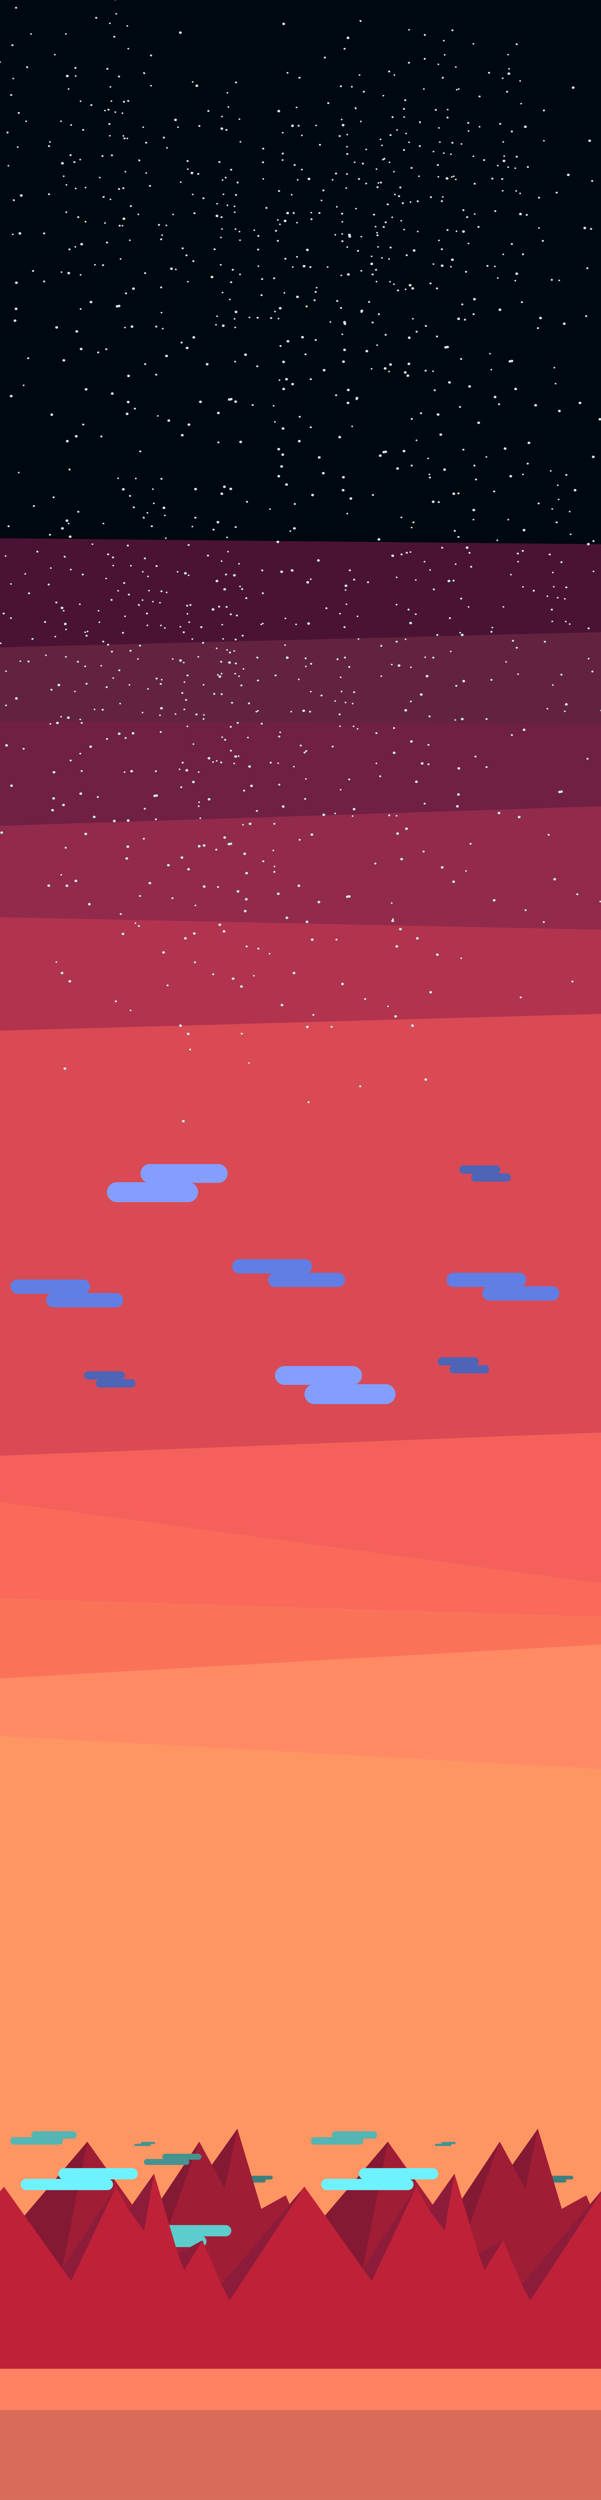 <svg xmlns="http://www.w3.org/2000/svg" width="1600" height="6646.857" viewBox="85.294 0 1600 6646.857"><path fill="#D94A54" d="M41.485 2582.102h1710.703V6489.67H41.485V2582.102z"/><path fill="#FF9563" d="M36.527 4435.93h1710.908v1941.13H36.527z"/><path fill="none" stroke="#3C7F7C" stroke-width="10" stroke-linecap="round" stroke-linejoin="round" stroke-miterlimit="10" d="M727.23 5797.87h60.62m-32.415-8h50.938"/><path fill="#A01D36" d="M91.814 5959.85l226.06-265.48 155.08 217.49 142.98-217.49 33.44 61.5 67.92-95.99 63.65 212.99 65.3-36 52.56 122.987v386.98H90.043l1.77-386.99v.003z"/><path fill="#841933" d="M317.874 5694.37l-66.85 337.24-100.408-140.815 167.258-196.425zm298.06 0l-143.62 216.594v178.795l143.62-395.39zm101.36-34.49l-67.92 95.99 33.96 63.89 33.96-159.88z"/><path fill="none" stroke="#6FF2FF" stroke-width="30" stroke-linecap="round" stroke-linejoin="round" stroke-miterlimit="10" d="M155.154 5808.12h215.99m-115.5-28.5h181.49"/><path fill="none" stroke="#54B5B2" stroke-width="20" stroke-linecap="round" stroke-linejoin="round" stroke-miterlimit="10" d="M122.937 5692.302h119.807m-64.067-15.81h100.67"/><path fill="none" stroke="#449391" stroke-width="16" stroke-linecap="round" stroke-linejoin="round" stroke-miterlimit="10" d="M476.654 5748.23h104.832m-56.058-13.834h88.088"/><path fill="none" stroke="#449391" stroke-width="6" stroke-linecap="round" stroke-linejoin="round" stroke-miterlimit="10" d="M445.93 5702.88h37.814m-20.222-4.99h31.77"/><path fill="none" stroke="#5CCCCC" stroke-width="30" stroke-linecap="round" stroke-linejoin="round" stroke-miterlimit="10" d="M404.09 5959.53h215.99m-115.49-28.5h181.49"/><path fill="#BF2138" d="M895.654 5814.12l-221.21 259.8-50.146-117.313-65.3 36-63.65-212.99-67.92 96-33.438-61.5-142.97 217.49-155.076-217.49-10.65 12.513v639.96h821.54V5829.8l-11.18-15.68z"/><path fill="#8C1C3A" d="M895.654 5814.12l-221.21 259.8 22.35 42.84 198.86-302.64zm-400.3-34.5l-67.917 96 41.36 55.41 26.557-151.41zm-244.33 251.99l23.77 33.147 119.2-250.645-142.97 217.49v.007zm307.98-39l16.79 43.147 48.51-79.148-65.3 36z"/><path fill="none" stroke="#3C7F7C" stroke-width="10" stroke-linecap="round" stroke-linejoin="round" stroke-miterlimit="10" d="M1527.23 5797.87h60.62m-32.415-8h50.938"/><path fill="#A01D36" d="M891.814 5959.85l226.06-265.48 155.08 217.49 142.98-217.49 33.44 61.5 67.92-95.99 63.65 212.99 65.3-36 52.56 122.987v386.98h-808.76l1.77-386.99v.003z"/><path fill="#841933" d="M1117.874 5694.37l-66.85 337.24-100.41-140.815 167.26-196.425zm298.06 0l-143.62 216.594v178.795l143.62-395.39zm101.36-34.49l-67.92 95.99 33.96 63.89 33.96-159.88z"/><path fill="none" stroke="#6FF2FF" stroke-width="30" stroke-linecap="round" stroke-linejoin="round" stroke-miterlimit="10" d="M955.154 5808.12h215.99m-115.5-28.5h181.49"/><path fill="none" stroke="#54B5B2" stroke-width="20" stroke-linecap="round" stroke-linejoin="round" stroke-miterlimit="10" d="M922.938 5692.302h119.807m-64.068-15.81h100.67"/><path fill="none" stroke="#449391" stroke-width="6" stroke-linecap="round" stroke-linejoin="round" stroke-miterlimit="10" d="M1245.93 5702.88h37.814m-20.222-4.99h31.77"/><path fill="#BF2138" d="M1695.654 5814.12l-221.21 259.8-50.146-117.313-65.3 36-63.65-212.99-67.92 96-33.438-61.5-142.97 217.49-155.077-217.49-10.65 12.513v639.96h821.54V5829.8l-11.18-15.68z"/><path fill="#8C1C3A" d="M1695.654 5814.12l-221.21 259.8 22.35 42.84 198.86-302.64zm-400.3-34.5l-67.917 96 41.36 55.41 26.557-151.41zm-244.33 251.99l23.77 33.147 119.2-250.645-142.97 217.49v.007zm307.98-39l16.79 43.147 48.51-79.148-65.3 36z"/><path fill="#FF8363" d="M38.44 6298.11H1749.14v348.747H38.44v-348.75.002z"/><path fill="#D86B59" d="M35.226 6407.83h1713.916v245.27H35.226v-245.27z"/><path fill="#00080F" d="M-9-10.938h1754.074v2662.19H-9z"/><linearGradient id="a" gradientUnits="userSpaceOnUse" x1="564.852" y1="-1367.929" x2="564.851" y2="-2135.929" gradientTransform="translate(328 6115.857)"><stop offset="0" stop-color="#A4AEDA"/><stop offset=".283" stop-color="#BEBBC0"/><stop offset="1" stop-color="#FBDB83"/></linearGradient><path fill="url(#a)" d="M40.63 3979.93h1704.444v768H40.63z"/><path fill="#702042" d="M-42.673 1915.633V2200.8l1865.267-60.582v-215.905"/><path fill="#922A4C" d="M-42.673 2199.8v241.11l1865.267 38.68v-340.372"/><path fill="#B1334E" d="M-51.636 2435.768v308.337l1865.27-51.944v-217.714"/><path fill="#642241" d="M-42.673 1917.633v-193.798l1865.267-47.314v249.794"/><path fill="#4B1333" d="M-42.673 1724.555V1429.76l1865.267 18.66v228.822"/><g fill="#CAEAE9"><ellipse cx="649.691" cy="736.468" rx="3.809" ry="3.345"/><ellipse cx="128.087" cy="20.632" rx="2.9" ry="2.547"/><ellipse cx="299.771" cy="-29.846" rx="2.446" ry="2.147"/><ellipse cx="-23.818" cy="84.482" rx="2.616" ry="2.298"/><ellipse cx="-34.052" cy="-45.6" rx="3.809" ry="3.346"/><ellipse cx="75.559" cy="43.899" rx="2.899" ry="2.547"/><ellipse cx="392.324" cy="-.986" rx="2.443" ry="2.147"/><ellipse cx="283.227" cy="431.074" rx="2.901" ry="2.546"/><ellipse cx="424.215" cy="68.964" rx="2.447" ry="2.147"/><ellipse cx="302.672" cy="649.215" rx="3.809" ry="3.346"/><ellipse cx="377.713" cy="61.974" rx="2.445" ry="2.147"/><ellipse cx="426.773" cy="129.379" rx="2.447" ry="2.147"/><ellipse cx="397.213" cy="814.468" rx="3.809" ry="3.346"/><ellipse cx="389.537" cy="97.624" rx="2.9" ry="2.546"/><ellipse cx="231.326" cy="145.305" rx="2.444" ry="2.147"/><ellipse cx="484.6" cy="494.186" rx="2.9" ry="2.546"/><ellipse cx="487.5" cy="227.989" rx="2.444" ry="2.147"/><ellipse cx="341.443" cy="47.345" rx="2.898" ry="2.547"/><ellipse cx="394.768" cy="36.81" rx="2.443" ry="2.146"/><ellipse cx="613.12" cy="462.331" rx="2.899" ry="2.547"/><ellipse cx="260.659" cy="90.384" rx="2.444" ry="2.147"/><ellipse cx="609.311" cy="227.989" rx="3.811" ry="3.345"/><ellipse cx="8.135" cy="97.624" rx="2.899" ry="2.546"/><ellipse cx="415.176" cy="-28.547" rx="2.9" ry="2.547"/><ellipse cx="267.88" cy="236.576" rx="2.444" ry="2.147"/><ellipse cx="521.5" cy="365.893" rx="2.898" ry="2.547"/><ellipse cx="215.805" cy="516.403" rx="2.899" ry="2.547"/><ellipse cx="52.478" cy="224.344" rx="2.445" ry="2.147"/><ellipse cx="286.128" cy="180.506" rx="2.901" ry="2.547"/><ellipse cx="-36.497" cy="243.766" rx="2.444" ry="2.147"/><ellipse cx="371.061" cy="183.052" rx="2.9" ry="2.547"/><ellipse cx=".29" cy="176.612" rx="2.445" ry="2.147"/><ellipse cx="118.309" cy="120.241" rx="2.899" ry="2.546"/><path d="M170.742-55.88c3.065.684 3.065 4.176 1.36 5.177-2.272 1-3.98-1.498-4.583-3.6.167-1.318 1.654-1.987 3.222-1.577z"/><ellipse cx="236.1" cy="870.468" rx="3.809" ry="3.346"/><ellipse cx="84.711" cy="165.127" rx="2.9" ry="2.547"/><ellipse cx="528.207" cy="599.285" rx="2.445" ry="2.147"/><ellipse cx="-34.052" cy="925.123" rx="3.809" ry="3.345"/><ellipse cx="135.25" cy="300.286" rx="2.899" ry="2.546"/><ellipse cx="14.389" cy="251.005" rx="2.444" ry="2.147"/><ellipse cx="565.5" cy="86.78" rx="3.809" ry="3.345"/><ellipse cx="306.812" cy="1128.685" rx="2.899" ry="2.546"/><path d="M120.287 206.483c1.273-.024 2.536 1.002 2.696 2.25.158 1.25-.882 2.228-2.23 2.228-1.347 0-2.444-.955-2.523-2.18-.085-1.217.78-2.27 2.057-2.297z"/><ellipse cx="-30.244" cy="478.357" rx="3.809" ry="3.345"/><ellipse cx="487.5" cy="147.453" rx="2.898" ry="2.547"/><ellipse cx="299.771" cy="269.23" rx="2.446" ry="2.146"/><ellipse cx="2.734" cy="680.221" rx="3.81" ry="3.345"/><ellipse cx="61.176" cy="457.237" rx="2.899" ry="2.547"/><ellipse cx="415.176" cy="581.561" rx="3.809" ry="3.345"/><ellipse cx="14.389" cy="341.776" rx="2.617" ry="2.298"/><ellipse cx="128.087" cy="821.158" rx="3.81" ry="3.346"/><ellipse cx="616.02" cy="334.961" rx="2.899" ry="2.547"/><ellipse cx="618.919" cy="1068.468" rx="3.809" ry="3.345"/><ellipse cx="392.324" cy="298.089" rx="2.443" ry="2.147"/><ellipse cx="424.215" cy="368.04" rx="2.447" ry="2.147"/><ellipse cx="142.016" cy="519.749" rx="3.809" ry="3.346"/><ellipse cx="377.713" cy="361.05" rx="2.445" ry="2.147"/><ellipse cx="583.5" cy="925.123" rx="3.809" ry="3.345"/><ellipse cx="173.283" cy="720.359" rx="2.898" ry="2.547"/><ellipse cx="148.27" cy="1024.468" rx="2.445" ry="2.147"/><ellipse cx="29.056" cy="555.399" rx="3.809" ry="3.346"/><ellipse cx="368.161" cy="928.468" rx="2.899" ry="2.547"/><ellipse cx="132.408" cy="391.106" rx="2.445" ry="2.147"/><ellipse cx="138.206" cy="620.606" rx="3.81" ry="3.346"/><ellipse cx="215.805" cy="388.561" rx="2.899" ry="2.547"/><ellipse cx="-26.436" cy="1179.212" rx="3.81" ry="3.345"/><ellipse cx="518.6" cy="873.813" rx="2.444" ry="2.147"/><ellipse cx="415.176" cy="270.528" rx="2.9" ry="2.547"/><ellipse cx="541.691" cy="714.468" rx="3.809" ry="3.345"/><ellipse cx="444.399" cy="1086.468" rx="2.899" ry="2.547"/><ellipse cx="167.938" cy="90.384" rx="2.444" ry="2.147"/><g><ellipse cx="636.691" cy="968.468" rx="3.809" ry="3.345"/><ellipse cx="115.087" cy="252.632" rx="2.9" ry="2.547"/><ellipse cx="286.771" cy="202.154" rx="2.446" ry="2.147"/><ellipse cx="-36.818" cy="316.482" rx="2.616" ry="2.298"/><ellipse cx="-47.052" cy="186.4" rx="3.809" ry="3.346"/><ellipse cx="62.559" cy="275.899" rx="2.899" ry="2.547"/><ellipse cx="379.324" cy="231.014" rx="2.443" ry="2.147"/><ellipse cx="270.227" cy="663.074" rx="2.901" ry="2.546"/><ellipse cx="411.215" cy="300.964" rx="2.447" ry="2.147"/><ellipse cx="289.672" cy="881.215" rx="3.809" ry="3.346"/><ellipse cx="364.713" cy="293.974" rx="2.445" ry="2.147"/><ellipse cx="413.773" cy="361.379" rx="2.447" ry="2.147"/><ellipse cx="384.213" cy="1046.468" rx="3.809" ry="3.346"/><ellipse cx="376.537" cy="329.624" rx="2.9" ry="2.546"/><ellipse cx="218.326" cy="377.305" rx="2.444" ry="2.147"/><ellipse cx="471.6" cy="726.186" rx="2.9" ry="2.546"/><ellipse cx="474.5" cy="459.989" rx="2.444" ry="2.147"/><ellipse cx="328.443" cy="279.345" rx="2.898" ry="2.547"/><ellipse cx="381.768" cy="268.81" rx="2.443" ry="2.146"/><ellipse cx="600.12" cy="694.331" rx="2.899" ry="2.547"/><ellipse cx="247.659" cy="322.384" rx="2.444" ry="2.147"/><ellipse cx="596.311" cy="459.989" rx="3.811" ry="3.345"/><ellipse cx="-4.865" cy="329.624" rx="2.899" ry="2.546"/><ellipse cx="402.176" cy="203.453" rx="2.9" ry="2.547"/><ellipse cx="254.88" cy="468.576" rx="2.444" ry="2.147"/><ellipse cx="508.5" cy="597.893" rx="2.898" ry="2.547"/><ellipse cx="202.805" cy="748.403" rx="2.899" ry="2.547"/><ellipse cx="39.478" cy="456.344" rx="2.445" ry="2.147"/><ellipse cx="273.128" cy="412.506" rx="2.901" ry="2.547"/><ellipse cx="-49.497" cy="475.766" rx="2.444" ry="2.147"/><ellipse cx="358.061" cy="415.052" rx="2.9" ry="2.547"/><ellipse cx="-12.71" cy="408.612" rx="2.445" ry="2.147"/><ellipse cx="105.309" cy="352.241" rx="2.899" ry="2.546"/><path d="M157.742 176.12c3.065.684 3.065 4.176 1.36 5.177-2.272 1-3.98-1.498-4.583-3.6.167-1.318 1.654-1.987 3.222-1.577z"/><ellipse cx="223.1" cy="1102.468" rx="3.809" ry="3.346"/><ellipse cx="71.711" cy="397.127" rx="2.9" ry="2.547"/><ellipse cx="515.207" cy="831.285" rx="2.445" ry="2.147"/><ellipse cx="-47.052" cy="1157.123" rx="3.809" ry="3.345"/><ellipse cx="122.25" cy="532.286" rx="2.899" ry="2.546"/><ellipse cx="1.389" cy="483.005" rx="2.444" ry="2.147"/><ellipse cx="552.5" cy="318.78" rx="3.809" ry="3.345"/><ellipse cx="293.812" cy="1360.685" rx="2.899" ry="2.546"/><path d="M107.287 438.483c1.273-.024 2.536 1.002 2.696 2.25.158 1.25-.882 2.228-2.23 2.228-1.347 0-2.444-.955-2.523-2.18-.085-1.217.78-2.27 2.057-2.297z"/><ellipse cx="-43.244" cy="710.357" rx="3.809" ry="3.345"/><ellipse cx="474.5" cy="379.453" rx="2.898" ry="2.547"/><ellipse cx="286.771" cy="501.23" rx="2.446" ry="2.146"/><ellipse cx="-10.266" cy="912.221" rx="3.81" ry="3.345"/><ellipse cx="48.176" cy="689.237" rx="2.899" ry="2.547"/><ellipse cx="402.176" cy="813.561" rx="3.809" ry="3.345"/><ellipse cx="1.389" cy="573.776" rx="2.617" ry="2.298"/><ellipse cx="115.087" cy="1053.158" rx="3.81" ry="3.346"/><ellipse cx="603.02" cy="566.961" rx="2.899" ry="2.547"/><ellipse cx="605.919" cy="1300.468" rx="3.809" ry="3.345"/><ellipse cx="379.324" cy="530.089" rx="2.443" ry="2.147"/><ellipse cx="411.215" cy="600.04" rx="2.447" ry="2.147"/><ellipse cx="129.016" cy="751.749" rx="3.809" ry="3.346"/><ellipse cx="364.713" cy="593.05" rx="2.445" ry="2.147"/><ellipse cx="570.5" cy="1157.123" rx="3.809" ry="3.345"/><ellipse cx="160.283" cy="952.359" rx="2.898" ry="2.547"/><ellipse cx="135.27" cy="1256.468" rx="2.445" ry="2.147"/><ellipse cx="16.056" cy="787.399" rx="3.809" ry="3.346"/><ellipse cx="355.161" cy="1160.468" rx="2.899" ry="2.547"/><ellipse cx="119.408" cy="623.106" rx="2.445" ry="2.147"/><ellipse cx="125.206" cy="852.606" rx="3.81" ry="3.346"/><ellipse cx="202.805" cy="620.561" rx="2.899" ry="2.547"/><ellipse cx="-39.436" cy="1411.212" rx="3.81" ry="3.345"/><ellipse cx="505.6" cy="1105.813" rx="2.444" ry="2.147"/><ellipse cx="402.176" cy="502.528" rx="2.9" ry="2.547"/><ellipse cx="528.691" cy="946.468" rx="3.809" ry="3.345"/><ellipse cx="431.399" cy="1318.468" rx="2.899" ry="2.547"/><ellipse cx="154.938" cy="322.384" rx="2.444" ry="2.147"/></g></g><g fill="#CAEAE9"><ellipse cx="749.684" cy="2038.067" rx="3.809" ry="3.345"/><ellipse cx="228.08" cy="1322.232" rx="2.9" ry="2.547"/><ellipse cx="399.764" cy="1271.754" rx="2.447" ry="2.147"/><ellipse cx="76.174" cy="1386.082" rx="2.616" ry="2.298"/><ellipse cx="65.94" cy="1256" rx="3.809" ry="3.346"/><ellipse cx="175.551" cy="1345.499" rx="2.899" ry="2.547"/><ellipse cx="492.316" cy="1300.614" rx="2.443" ry="2.147"/><ellipse cx="383.219" cy="1732.674" rx="2.901" ry="2.546"/><ellipse cx="524.207" cy="1370.563" rx="2.447" ry="2.147"/><ellipse cx="402.664" cy="1950.814" rx="3.809" ry="3.346"/><ellipse cx="477.705" cy="1363.573" rx="2.445" ry="2.147"/><ellipse cx="526.766" cy="1430.979" rx="2.447" ry="2.147"/><ellipse cx="497.205" cy="2116.067" rx="3.809" ry="3.346"/><ellipse cx="489.529" cy="1399.224" rx="2.9" ry="2.546"/><ellipse cx="331.319" cy="1446.905" rx="2.444" ry="2.147"/><ellipse cx="584.592" cy="1795.785" rx="2.9" ry="2.546"/><ellipse cx="587.492" cy="1529.588" rx="2.445" ry="2.147"/><ellipse cx="441.436" cy="1348.945" rx="2.898" ry="2.547"/><ellipse cx="494.76" cy="1338.41" rx="2.443" ry="2.146"/><ellipse cx="713.113" cy="1763.93" rx="2.898" ry="2.547"/><ellipse cx="360.652" cy="1391.983" rx="2.444" ry="2.147"/><ellipse cx="709.303" cy="1529.588" rx="3.811" ry="3.345"/><ellipse cx="108.128" cy="1399.224" rx="2.899" ry="2.546"/><ellipse cx="515.168" cy="1273.052" rx="2.9" ry="2.547"/><ellipse cx="367.873" cy="1538.176" rx="2.444" ry="2.147"/><ellipse cx="621.492" cy="1667.493" rx="2.898" ry="2.547"/><ellipse cx="315.797" cy="1818.003" rx="2.899" ry="2.547"/><ellipse cx="152.47" cy="1525.943" rx="2.445" ry="2.147"/><ellipse cx="386.121" cy="1482.106" rx="2.901" ry="2.547"/><ellipse cx="63.496" cy="1545.366" rx="2.444" ry="2.147"/><ellipse cx="471.053" cy="1484.652" rx="2.9" ry="2.547"/><ellipse cx="100.283" cy="1478.211" rx="2.445" ry="2.147"/><ellipse cx="218.301" cy="1421.841" rx="2.899" ry="2.546"/><path d="M270.734 1245.72c3.065.683 3.065 4.175 1.36 5.176-2.272 1-3.98-1.498-4.583-3.6.17-1.317 1.657-1.986 3.224-1.577z"/><ellipse cx="336.093" cy="2172.067" rx="3.809" ry="3.346"/><ellipse cx="184.704" cy="1466.727" rx="2.9" ry="2.547"/><ellipse cx="628.199" cy="1900.885" rx="2.445" ry="2.147"/><ellipse cx="65.94" cy="2226.722" rx="3.809" ry="3.345"/><ellipse cx="235.243" cy="1601.885" rx="2.899" ry="2.546"/><ellipse cx="114.381" cy="1552.605" rx="2.444" ry="2.147"/><ellipse cx="665.492" cy="1388.379" rx="3.809" ry="3.345"/><ellipse cx="406.805" cy="2430.285" rx="2.898" ry="2.546"/><path d="M220.28 1508.083c1.273-.024 2.536 1.002 2.696 2.25.158 1.25-.882 2.228-2.23 2.228-1.347 0-2.444-.955-2.523-2.18-.086-1.217.778-2.27 2.057-2.297z"/><ellipse cx="69.749" cy="1779.957" rx="3.809" ry="3.345"/><ellipse cx="587.492" cy="1449.052" rx="2.898" ry="2.547"/><ellipse cx="399.764" cy="1570.83" rx="2.447" ry="2.146"/><ellipse cx="102.727" cy="1981.821" rx="3.81" ry="3.345"/><ellipse cx="161.168" cy="1758.837" rx="2.899" ry="2.547"/><ellipse cx="515.168" cy="1883.16" rx="3.809" ry="3.345"/><ellipse cx="114.381" cy="1643.376" rx="2.617" ry="2.298"/><ellipse cx="228.08" cy="2122.758" rx="3.81" ry="3.346"/><ellipse cx="716.012" cy="1636.561" rx="2.9" ry="2.547"/><ellipse cx="718.912" cy="2370.067" rx="3.809" ry="3.345"/><ellipse cx="492.316" cy="1599.688" rx="2.443" ry="2.147"/><ellipse cx="524.207" cy="1669.639" rx="2.447" ry="2.147"/><ellipse cx="242.008" cy="1821.348" rx="3.809" ry="3.346"/><ellipse cx="477.705" cy="1662.649" rx="2.445" ry="2.147"/><ellipse cx="683.492" cy="2226.722" rx="3.809" ry="3.345"/><ellipse cx="273.276" cy="2021.959" rx="2.898" ry="2.547"/><ellipse cx="248.262" cy="2326.067" rx="2.445" ry="2.147"/><ellipse cx="129.048" cy="1856.999" rx="3.809" ry="3.346"/><ellipse cx="468.154" cy="2230.068" rx="2.898" ry="2.547"/><ellipse cx="232.401" cy="1692.706" rx="2.445" ry="2.147"/><ellipse cx="238.199" cy="1922.206" rx="3.81" ry="3.346"/><ellipse cx="315.798" cy="1690.16" rx="2.899" ry="2.547"/><ellipse cx="73.557" cy="2480.812" rx="3.81" ry="3.345"/><ellipse cx="618.592" cy="2175.413" rx="2.445" ry="2.147"/><ellipse cx="515.168" cy="1572.127" rx="2.9" ry="2.547"/><ellipse cx="641.684" cy="2016.067" rx="3.809" ry="3.345"/><ellipse cx="544.393" cy="2388.068" rx="2.898" ry="2.547"/><ellipse cx="267.931" cy="1391.983" rx="2.444" ry="2.147"/><g><ellipse cx="736.684" cy="2270.067" rx="3.809" ry="3.345"/><ellipse cx="215.08" cy="1554.232" rx="2.9" ry="2.547"/><ellipse cx="386.764" cy="1503.754" rx="2.446" ry="2.147"/><ellipse cx="63.174" cy="1618.082" rx="2.616" ry="2.298"/><ellipse cx="52.94" cy="1488" rx="3.809" ry="3.346"/><ellipse cx="162.551" cy="1577.499" rx="2.899" ry="2.547"/><ellipse cx="479.316" cy="1532.614" rx="2.443" ry="2.147"/><ellipse cx="370.219" cy="1964.674" rx="2.901" ry="2.546"/><ellipse cx="511.207" cy="1602.563" rx="2.447" ry="2.147"/><ellipse cx="389.665" cy="2182.814" rx="3.809" ry="3.346"/><ellipse cx="464.705" cy="1595.573" rx="2.445" ry="2.147"/><ellipse cx="513.766" cy="1662.979" rx="2.447" ry="2.147"/><ellipse cx="484.205" cy="2348.067" rx="3.809" ry="3.346"/><ellipse cx="476.529" cy="1631.224" rx="2.9" ry="2.546"/><ellipse cx="318.319" cy="1678.905" rx="2.444" ry="2.147"/><ellipse cx="571.592" cy="2027.785" rx="2.9" ry="2.546"/><ellipse cx="574.492" cy="1761.588" rx="2.445" ry="2.147"/><ellipse cx="428.436" cy="1580.945" rx="2.898" ry="2.547"/><ellipse cx="481.76" cy="1570.41" rx="2.443" ry="2.146"/><ellipse cx="700.113" cy="1995.93" rx="2.898" ry="2.547"/><ellipse cx="347.652" cy="1623.983" rx="2.444" ry="2.147"/><ellipse cx="696.303" cy="1761.588" rx="3.811" ry="3.345"/><ellipse cx="95.128" cy="1631.224" rx="2.899" ry="2.546"/><ellipse cx="502.168" cy="1505.052" rx="2.9" ry="2.547"/><ellipse cx="354.873" cy="1770.176" rx="2.444" ry="2.147"/><ellipse cx="608.492" cy="1899.493" rx="2.898" ry="2.547"/><ellipse cx="302.797" cy="2050.003" rx="2.899" ry="2.547"/><ellipse cx="139.47" cy="1757.943" rx="2.445" ry="2.147"/><ellipse cx="373.121" cy="1714.106" rx="2.901" ry="2.547"/><ellipse cx="50.496" cy="1777.366" rx="2.444" ry="2.147"/><ellipse cx="458.053" cy="1716.652" rx="2.9" ry="2.547"/><ellipse cx="87.283" cy="1710.211" rx="2.445" ry="2.147"/><ellipse cx="205.301" cy="1653.841" rx="2.899" ry="2.546"/><path d="M257.734 1477.72c3.065.683 3.065 4.175 1.36 5.176-2.272 1-3.98-1.498-4.583-3.6.17-1.317 1.657-1.986 3.224-1.577z"/><ellipse cx="323.093" cy="2404.067" rx="3.809" ry="3.346"/><ellipse cx="171.704" cy="1698.727" rx="2.9" ry="2.547"/><ellipse cx="615.199" cy="2132.885" rx="2.445" ry="2.147"/><ellipse cx="52.94" cy="2458.722" rx="3.809" ry="3.345"/><ellipse cx="222.243" cy="1833.885" rx="2.899" ry="2.546"/><ellipse cx="101.381" cy="1784.605" rx="2.444" ry="2.147"/><ellipse cx="652.492" cy="1620.379" rx="3.809" ry="3.345"/><ellipse cx="393.804" cy="2662.285" rx="2.899" ry="2.546"/><path d="M207.28 1740.083c1.273-.024 2.536 1.002 2.696 2.25.158 1.25-.882 2.228-2.23 2.228-1.347 0-2.444-.955-2.523-2.18-.086-1.217.778-2.27 2.057-2.297z"/><ellipse cx="56.749" cy="2011.957" rx="3.809" ry="3.345"/><ellipse cx="574.492" cy="1681.052" rx="2.898" ry="2.547"/><ellipse cx="386.764" cy="1802.83" rx="2.446" ry="2.146"/><ellipse cx="89.727" cy="2213.821" rx="3.81" ry="3.345"/><ellipse cx="148.168" cy="1990.837" rx="2.899" ry="2.547"/><ellipse cx="502.168" cy="2115.16" rx="3.809" ry="3.345"/><ellipse cx="101.381" cy="1875.376" rx="2.617" ry="2.298"/><ellipse cx="215.08" cy="2354.758" rx="3.81" ry="3.346"/><ellipse cx="703.012" cy="1868.561" rx="2.9" ry="2.547"/><ellipse cx="705.912" cy="2602.067" rx="3.809" ry="3.345"/><ellipse cx="479.316" cy="1831.688" rx="2.443" ry="2.147"/><ellipse cx="511.207" cy="1901.639" rx="2.447" ry="2.147"/><ellipse cx="229.008" cy="2053.348" rx="3.809" ry="3.346"/><ellipse cx="464.705" cy="1894.649" rx="2.445" ry="2.147"/><ellipse cx="670.492" cy="2458.722" rx="3.809" ry="3.345"/><ellipse cx="260.276" cy="2253.959" rx="2.898" ry="2.547"/><ellipse cx="235.262" cy="2558.067" rx="2.445" ry="2.147"/><ellipse cx="116.048" cy="2088.999" rx="3.809" ry="3.346"/><ellipse cx="455.154" cy="2462.068" rx="2.898" ry="2.547"/><ellipse cx="219.401" cy="1924.706" rx="2.445" ry="2.147"/><ellipse cx="225.199" cy="2154.206" rx="3.81" ry="3.346"/><ellipse cx="302.798" cy="1922.16" rx="2.899" ry="2.547"/><ellipse cx="60.557" cy="2712.812" rx="3.81" ry="3.345"/><ellipse cx="605.592" cy="2407.413" rx="2.445" ry="2.147"/><ellipse cx="502.168" cy="1804.127" rx="2.9" ry="2.547"/><ellipse cx="628.684" cy="2248.067" rx="3.809" ry="3.345"/><ellipse cx="531.393" cy="2620.068" rx="2.898" ry="2.547"/><ellipse cx="254.931" cy="1623.983" rx="2.444" ry="2.147"/></g></g><g fill="#CAEAE9"><ellipse cx="1695.485" cy="882.703" rx="3.809" ry="3.345"/><ellipse cx="1173.881" cy="166.868" rx="2.899" ry="2.547"/><ellipse cx="1345.565" cy="116.389" rx="2.446" ry="2.147"/><ellipse cx="1021.976" cy="230.717" rx="2.616" ry="2.298"/><ellipse cx="1011.741" cy="100.636" rx="3.81" ry="3.346"/><ellipse cx="1121.353" cy="190.135" rx="2.899" ry="2.547"/><ellipse cx="1438.118" cy="145.25" rx="2.443" ry="2.147"/><ellipse cx="1329.021" cy="577.309" rx="2.901" ry="2.546"/><ellipse cx="1470.009" cy="215.199" rx="2.447" ry="2.147"/><ellipse cx="1348.466" cy="795.45" rx="3.809" ry="3.346"/><ellipse cx="1423.507" cy="208.209" rx="2.445" ry="2.147"/><ellipse cx="1472.567" cy="275.614" rx="2.447" ry="2.147"/><ellipse cx="1443.007" cy="960.703" rx="3.809" ry="3.346"/><ellipse cx="1435.331" cy="243.859" rx="2.9" ry="2.546"/><ellipse cx="1277.12" cy="291.541" rx="2.444" ry="2.147"/><ellipse cx="1530.394" cy="640.421" rx="2.9" ry="2.546"/><ellipse cx="1533.294" cy="374.224" rx="2.444" ry="2.147"/><ellipse cx="1387.237" cy="193.581" rx="2.898" ry="2.547"/><ellipse cx="1440.562" cy="183.045" rx="2.443" ry="2.146"/><ellipse cx="1658.914" cy="608.566" rx="2.899" ry="2.547"/><ellipse cx="1306.453" cy="236.619" rx="2.444" ry="2.147"/><ellipse cx="1655.104" cy="374.224" rx="3.811" ry="3.345"/><ellipse cx="1053.929" cy="243.859" rx="2.9" ry="2.546"/><ellipse cx="1460.97" cy="117.688" rx="2.9" ry="2.547"/><ellipse cx="1313.674" cy="382.812" rx="2.444" ry="2.147"/><ellipse cx="1567.294" cy="512.129" rx="2.898" ry="2.547"/><ellipse cx="1261.599" cy="662.638" rx="2.899" ry="2.547"/><ellipse cx="1098.271" cy="370.579" rx="2.444" ry="2.147"/><ellipse cx="1331.922" cy="326.741" rx="2.901" ry="2.547"/><ellipse cx="1009.298" cy="390.001" rx="2.443" ry="2.147"/><ellipse cx="1416.854" cy="329.287" rx="2.9" ry="2.547"/><ellipse cx="1046.084" cy="322.847" rx="2.444" ry="2.147"/><ellipse cx="1164.103" cy="266.477" rx="2.899" ry="2.546"/><path d="M1216.536 90.355c3.064.684 3.064 4.176 1.358 5.177-2.27 1-3.98-1.498-4.582-3.6.168-1.317 1.656-1.986 3.224-1.577z"/><ellipse cx="1281.894" cy="1016.703" rx="3.81" ry="3.346"/><ellipse cx="1130.505" cy="311.363" rx="2.9" ry="2.547"/><ellipse cx="1574.001" cy="745.521" rx="2.445" ry="2.147"/><ellipse cx="1011.741" cy="1071.358" rx="3.809" ry="3.345"/><ellipse cx="1181.044" cy="446.521" rx="2.898" ry="2.546"/><ellipse cx="1060.183" cy="397.24" rx="2.444" ry="2.147"/><ellipse cx="1611.294" cy="233.015" rx="3.809" ry="3.345"/><ellipse cx="1352.605" cy="1274.92" rx="2.899" ry="2.546"/><path d="M1166.08 352.72c1.274-.025 2.536 1 2.696 2.25.158 1.25-.882 2.227-2.23 2.227-1.347 0-2.444-.956-2.523-2.18-.085-1.218.78-2.27 2.058-2.298z"/><ellipse cx="1015.55" cy="624.593" rx="3.809" ry="3.345"/><ellipse cx="1533.294" cy="293.688" rx="2.898" ry="2.547"/><ellipse cx="1345.565" cy="415.465" rx="2.446" ry="2.146"/><ellipse cx="1048.528" cy="826.456" rx="3.81" ry="3.345"/><ellipse cx="1106.97" cy="603.473" rx="2.899" ry="2.547"/><ellipse cx="1460.97" cy="727.796" rx="3.809" ry="3.345"/><ellipse cx="1060.183" cy="488.012" rx="2.617" ry="2.298"/><ellipse cx="1173.881" cy="967.394" rx="3.81" ry="3.346"/><ellipse cx="1661.813" cy="481.197" rx="2.899" ry="2.547"/><ellipse cx="1664.713" cy="1214.703" rx="3.809" ry="3.345"/><ellipse cx="1438.118" cy="444.324" rx="2.443" ry="2.147"/><ellipse cx="1470.009" cy="514.275" rx="2.447" ry="2.147"/><ellipse cx="1187.81" cy="665.984" rx="3.809" ry="3.346"/><ellipse cx="1423.507" cy="507.285" rx="2.445" ry="2.147"/><ellipse cx="1629.294" cy="1071.358" rx="3.809" ry="3.345"/><ellipse cx="1219.077" cy="866.594" rx="2.898" ry="2.547"/><ellipse cx="1194.063" cy="1170.703" rx="2.445" ry="2.147"/><ellipse cx="1074.85" cy="701.634" rx="3.81" ry="3.346"/><ellipse cx="1413.955" cy="1074.703" rx="2.899" ry="2.547"/><ellipse cx="1178.202" cy="537.342" rx="2.445" ry="2.147"/><ellipse cx="1184" cy="766.841" rx="3.81" ry="3.346"/><ellipse cx="1261.599" cy="534.796" rx="2.9" ry="2.547"/><ellipse cx="1019.358" cy="1325.448" rx="3.811" ry="3.345"/><ellipse cx="1564.394" cy="1020.049" rx="2.444" ry="2.147"/><ellipse cx="1460.97" cy="416.763" rx="2.9" ry="2.547"/><ellipse cx="1587.485" cy="860.703" rx="3.809" ry="3.345"/><ellipse cx="1490.193" cy="1232.704" rx="2.899" ry="2.547"/><ellipse cx="1213.732" cy="236.619" rx="2.444" ry="2.147"/><g><ellipse cx="1682.485" cy="1114.703" rx="3.809" ry="3.345"/><ellipse cx="1160.881" cy="398.868" rx="2.899" ry="2.547"/><ellipse cx="1332.565" cy="348.389" rx="2.446" ry="2.147"/><ellipse cx="1008.976" cy="462.717" rx="2.616" ry="2.298"/><ellipse cx="998.741" cy="332.636" rx="3.81" ry="3.346"/><ellipse cx="1108.353" cy="422.135" rx="2.899" ry="2.547"/><ellipse cx="1425.118" cy="377.25" rx="2.443" ry="2.147"/><ellipse cx="1316.021" cy="809.309" rx="2.901" ry="2.546"/><ellipse cx="1457.009" cy="447.199" rx="2.447" ry="2.147"/><ellipse cx="1335.466" cy="1027.45" rx="3.809" ry="3.346"/><ellipse cx="1410.507" cy="440.209" rx="2.445" ry="2.147"/><ellipse cx="1459.567" cy="507.614" rx="2.447" ry="2.147"/><ellipse cx="1430.007" cy="1192.703" rx="3.809" ry="3.346"/><ellipse cx="1422.331" cy="475.859" rx="2.9" ry="2.546"/><ellipse cx="1264.12" cy="523.541" rx="2.444" ry="2.147"/><ellipse cx="1517.394" cy="872.421" rx="2.9" ry="2.546"/><ellipse cx="1520.294" cy="606.224" rx="2.444" ry="2.147"/><ellipse cx="1374.237" cy="425.581" rx="2.898" ry="2.547"/><ellipse cx="1427.562" cy="415.045" rx="2.443" ry="2.146"/><ellipse cx="1645.914" cy="840.566" rx="2.899" ry="2.547"/><ellipse cx="1293.453" cy="468.619" rx="2.444" ry="2.147"/><ellipse cx="1642.104" cy="606.224" rx="3.811" ry="3.345"/><ellipse cx="1040.929" cy="475.859" rx="2.9" ry="2.546"/><ellipse cx="1447.97" cy="349.688" rx="2.9" ry="2.547"/><ellipse cx="1300.674" cy="614.812" rx="2.444" ry="2.147"/><ellipse cx="1554.294" cy="744.129" rx="2.898" ry="2.547"/><ellipse cx="1248.599" cy="894.638" rx="2.899" ry="2.547"/><ellipse cx="1085.271" cy="602.579" rx="2.444" ry="2.147"/><ellipse cx="1318.922" cy="558.741" rx="2.901" ry="2.547"/><ellipse cx="996.298" cy="622.001" rx="2.443" ry="2.147"/><ellipse cx="1403.854" cy="561.287" rx="2.9" ry="2.547"/><ellipse cx="1033.084" cy="554.847" rx="2.444" ry="2.147"/><ellipse cx="1151.103" cy="498.477" rx="2.899" ry="2.546"/><path d="M1203.536 322.355c3.064.684 3.064 4.176 1.358 5.177-2.27 1-3.98-1.498-4.582-3.6.168-1.317 1.656-1.986 3.224-1.577z"/><ellipse cx="1268.894" cy="1248.703" rx="3.81" ry="3.346"/><ellipse cx="1117.505" cy="543.363" rx="2.9" ry="2.547"/><ellipse cx="1561.001" cy="977.521" rx="2.445" ry="2.147"/><ellipse cx="998.741" cy="1303.358" rx="3.809" ry="3.345"/><ellipse cx="1168.044" cy="678.521" rx="2.898" ry="2.546"/><ellipse cx="1047.183" cy="629.24" rx="2.444" ry="2.147"/><ellipse cx="1598.294" cy="465.015" rx="3.809" ry="3.345"/><ellipse cx="1339.605" cy="1506.92" rx="2.899" ry="2.546"/><path d="M1153.08 584.72c1.274-.025 2.536 1 2.696 2.25.158 1.25-.882 2.227-2.23 2.227-1.347 0-2.444-.956-2.523-2.18-.085-1.218.78-2.27 2.058-2.298z"/><ellipse cx="1002.55" cy="856.593" rx="3.809" ry="3.345"/><ellipse cx="1520.294" cy="525.688" rx="2.898" ry="2.547"/><ellipse cx="1332.565" cy="647.465" rx="2.446" ry="2.146"/><ellipse cx="1035.528" cy="1058.456" rx="3.81" ry="3.345"/><ellipse cx="1093.97" cy="835.473" rx="2.899" ry="2.547"/><ellipse cx="1447.97" cy="959.796" rx="3.809" ry="3.345"/><ellipse cx="1047.183" cy="720.012" rx="2.617" ry="2.298"/><ellipse cx="1160.881" cy="1199.394" rx="3.81" ry="3.346"/><ellipse cx="1648.813" cy="713.197" rx="2.899" ry="2.547"/><ellipse cx="1651.713" cy="1446.703" rx="3.809" ry="3.345"/><ellipse cx="1425.118" cy="676.324" rx="2.443" ry="2.147"/><ellipse cx="1457.009" cy="746.275" rx="2.447" ry="2.147"/><ellipse cx="1174.81" cy="897.984" rx="3.809" ry="3.346"/><ellipse cx="1410.507" cy="739.285" rx="2.445" ry="2.147"/><ellipse cx="1616.294" cy="1303.358" rx="3.809" ry="3.345"/><ellipse cx="1206.077" cy="1098.594" rx="2.898" ry="2.547"/><ellipse cx="1181.063" cy="1402.703" rx="2.445" ry="2.147"/><ellipse cx="1061.85" cy="933.634" rx="3.81" ry="3.346"/><ellipse cx="1400.955" cy="1306.703" rx="2.899" ry="2.547"/><ellipse cx="1165.202" cy="769.342" rx="2.445" ry="2.147"/><ellipse cx="1171" cy="998.841" rx="3.81" ry="3.346"/><ellipse cx="1248.599" cy="766.796" rx="2.9" ry="2.547"/><ellipse cx="1006.358" cy="1557.448" rx="3.811" ry="3.345"/><ellipse cx="1551.394" cy="1252.049" rx="2.444" ry="2.147"/><ellipse cx="1447.97" cy="648.763" rx="2.9" ry="2.547"/><ellipse cx="1574.485" cy="1092.703" rx="3.809" ry="3.345"/><ellipse cx="1477.193" cy="1464.704" rx="2.899" ry="2.547"/><ellipse cx="1200.732" cy="468.619" rx="2.444" ry="2.147"/></g></g><g fill="#CAEAE9"><ellipse cx="1359.584" cy="1124.118" rx="3.809" ry="3.345"/><ellipse cx="837.979" cy="408.283" rx="2.899" ry="2.547"/><ellipse cx="1009.664" cy="357.804" rx="2.446" ry="2.147"/><ellipse cx="686.074" cy="472.132" rx="2.616" ry="2.298"/><ellipse cx="675.84" cy="342.051" rx="3.81" ry="3.346"/><ellipse cx="785.451" cy="431.55" rx="2.899" ry="2.547"/><ellipse cx="1102.217" cy="386.665" rx="2.443" ry="2.147"/><ellipse cx="993.119" cy="818.724" rx="2.901" ry="2.546"/><ellipse cx="1134.107" cy="456.614" rx="2.447" ry="2.147"/><ellipse cx="1012.564" cy="1036.865" rx="3.809" ry="3.346"/><ellipse cx="1087.605" cy="449.624" rx="2.445" ry="2.147"/><ellipse cx="1136.666" cy="517.029" rx="2.447" ry="2.147"/><ellipse cx="1107.105" cy="1202.118" rx="3.809" ry="3.346"/><ellipse cx="1099.43" cy="485.274" rx="2.9" ry="2.546"/><ellipse cx="941.219" cy="532.956" rx="2.444" ry="2.147"/><ellipse cx="1194.492" cy="881.836" rx="2.9" ry="2.546"/><ellipse cx="1197.393" cy="615.639" rx="2.444" ry="2.147"/><ellipse cx="1051.336" cy="434.996" rx="2.898" ry="2.547"/><ellipse cx="1104.66" cy="424.46" rx="2.443" ry="2.146"/><ellipse cx="1323.013" cy="849.981" rx="2.899" ry="2.547"/><ellipse cx="970.552" cy="478.034" rx="2.444" ry="2.147"/><ellipse cx="1319.203" cy="615.639" rx="3.811" ry="3.345"/><ellipse cx="718.027" cy="485.274" rx="2.9" ry="2.546"/><ellipse cx="1125.068" cy="359.103" rx="2.9" ry="2.547"/><ellipse cx="977.772" cy="624.227" rx="2.444" ry="2.147"/><ellipse cx="1231.393" cy="753.544" rx="2.898" ry="2.547"/><ellipse cx="925.697" cy="904.053" rx="2.899" ry="2.547"/><ellipse cx="762.37" cy="611.994" rx="2.444" ry="2.147"/><ellipse cx="996.021" cy="568.156" rx="2.901" ry="2.547"/><ellipse cx="673.396" cy="631.417" rx="2.443" ry="2.147"/><ellipse cx="1080.953" cy="570.702" rx="2.9" ry="2.547"/><ellipse cx="710.183" cy="564.262" rx="2.444" ry="2.147"/><ellipse cx="828.201" cy="507.892" rx="2.899" ry="2.546"/><path d="M880.635 331.77c3.064.684 3.064 4.176 1.358 5.177-2.27 1-3.98-1.498-4.582-3.6.17-1.317 1.656-1.986 3.225-1.577z"/><ellipse cx="945.992" cy="1258.118" rx="3.81" ry="3.346"/><ellipse cx="794.604" cy="552.778" rx="2.9" ry="2.547"/><ellipse cx="1238.1" cy="986.936" rx="2.445" ry="2.147"/><ellipse cx="675.84" cy="1312.773" rx="3.809" ry="3.345"/><ellipse cx="845.143" cy="687.936" rx="2.898" ry="2.546"/><ellipse cx="724.281" cy="638.656" rx="2.444" ry="2.147"/><ellipse cx="1275.393" cy="474.43" rx="3.809" ry="3.345"/><ellipse cx="1016.704" cy="1516.335" rx="2.899" ry="2.546"/><path d="M830.18 594.134c1.273-.024 2.535 1.002 2.695 2.25.158 1.25-.882 2.228-2.23 2.228-1.347 0-2.444-.956-2.523-2.18-.085-1.218.78-2.27 2.058-2.298z"/><ellipse cx="679.648" cy="866.008" rx="3.809" ry="3.345"/><ellipse cx="1197.393" cy="535.103" rx="2.898" ry="2.547"/><ellipse cx="1009.664" cy="656.88" rx="2.446" ry="2.146"/><ellipse cx="712.627" cy="1067.871" rx="3.81" ry="3.345"/><ellipse cx="771.068" cy="844.888" rx="2.899" ry="2.547"/><ellipse cx="1125.068" cy="969.211" rx="3.809" ry="3.345"/><ellipse cx="724.281" cy="729.427" rx="2.617" ry="2.298"/><ellipse cx="837.979" cy="1208.809" rx="3.81" ry="3.346"/><ellipse cx="1325.912" cy="722.612" rx="2.899" ry="2.547"/><ellipse cx="1328.812" cy="1456.118" rx="3.809" ry="3.345"/><ellipse cx="1102.217" cy="685.739" rx="2.443" ry="2.147"/><ellipse cx="1134.107" cy="755.69" rx="2.447" ry="2.147"/><ellipse cx="851.908" cy="907.399" rx="3.809" ry="3.346"/><ellipse cx="1087.605" cy="748.7" rx="2.445" ry="2.147"/><ellipse cx="1293.393" cy="1312.773" rx="3.809" ry="3.345"/><ellipse cx="883.176" cy="1108.01" rx="2.898" ry="2.547"/><ellipse cx="858.162" cy="1412.118" rx="2.445" ry="2.147"/><ellipse cx="738.948" cy="943.049" rx="3.81" ry="3.346"/><ellipse cx="1078.054" cy="1316.118" rx="2.899" ry="2.547"/><ellipse cx="842.301" cy="778.757" rx="2.445" ry="2.147"/><ellipse cx="848.099" cy="1008.256" rx="3.81" ry="3.346"/><ellipse cx="925.697" cy="776.211" rx="2.9" ry="2.547"/><ellipse cx="683.457" cy="1566.863" rx="3.811" ry="3.345"/><ellipse cx="1228.492" cy="1261.464" rx="2.444" ry="2.147"/><ellipse cx="1125.068" cy="658.178" rx="2.9" ry="2.547"/><ellipse cx="1251.584" cy="1102.118" rx="3.809" ry="3.345"/><ellipse cx="1154.292" cy="1474.119" rx="2.899" ry="2.547"/><ellipse cx="877.831" cy="478.034" rx="2.444" ry="2.147"/><g><ellipse cx="1346.584" cy="1356.118" rx="3.809" ry="3.345"/><ellipse cx="824.979" cy="640.283" rx="2.899" ry="2.547"/><ellipse cx="996.664" cy="589.804" rx="2.446" ry="2.147"/><ellipse cx="673.074" cy="704.132" rx="2.616" ry="2.298"/><ellipse cx="662.84" cy="574.051" rx="3.81" ry="3.346"/><ellipse cx="772.451" cy="663.55" rx="2.899" ry="2.547"/><ellipse cx="1089.217" cy="618.665" rx="2.443" ry="2.147"/><ellipse cx="980.119" cy="1050.724" rx="2.901" ry="2.546"/><ellipse cx="1121.107" cy="688.614" rx="2.447" ry="2.147"/><ellipse cx="999.564" cy="1268.865" rx="3.809" ry="3.346"/><ellipse cx="1074.605" cy="681.624" rx="2.445" ry="2.147"/><ellipse cx="1123.666" cy="749.029" rx="2.447" ry="2.147"/><ellipse cx="1094.105" cy="1434.118" rx="3.809" ry="3.346"/><ellipse cx="1086.43" cy="717.274" rx="2.9" ry="2.546"/><ellipse cx="928.219" cy="764.956" rx="2.444" ry="2.147"/><ellipse cx="1181.492" cy="1113.836" rx="2.9" ry="2.546"/><ellipse cx="1184.393" cy="847.639" rx="2.444" ry="2.147"/><ellipse cx="1038.336" cy="666.996" rx="2.898" ry="2.547"/><ellipse cx="1091.66" cy="656.46" rx="2.443" ry="2.146"/><ellipse cx="1310.013" cy="1081.981" rx="2.899" ry="2.547"/><ellipse cx="957.552" cy="710.034" rx="2.444" ry="2.147"/><ellipse cx="1306.203" cy="847.639" rx="3.811" ry="3.345"/><ellipse cx="705.027" cy="717.274" rx="2.9" ry="2.546"/><ellipse cx="1112.068" cy="591.103" rx="2.9" ry="2.547"/><ellipse cx="964.772" cy="856.227" rx="2.444" ry="2.147"/><ellipse cx="1218.393" cy="985.544" rx="2.898" ry="2.547"/><ellipse cx="912.697" cy="1136.053" rx="2.899" ry="2.547"/><ellipse cx="749.37" cy="843.994" rx="2.444" ry="2.147"/><ellipse cx="983.021" cy="800.156" rx="2.901" ry="2.547"/><ellipse cx="660.396" cy="863.417" rx="2.443" ry="2.147"/><ellipse cx="1067.953" cy="802.702" rx="2.9" ry="2.547"/><ellipse cx="697.183" cy="796.262" rx="2.444" ry="2.147"/><ellipse cx="815.201" cy="739.892" rx="2.899" ry="2.546"/><path d="M867.635 563.77c3.064.684 3.064 4.176 1.358 5.177-2.27 1-3.98-1.498-4.582-3.6.17-1.317 1.656-1.986 3.225-1.577z"/><ellipse cx="932.992" cy="1490.118" rx="3.81" ry="3.346"/><ellipse cx="781.604" cy="784.778" rx="2.9" ry="2.547"/><ellipse cx="1225.1" cy="1218.936" rx="2.445" ry="2.147"/><ellipse cx="662.84" cy="1544.773" rx="3.809" ry="3.345"/><ellipse cx="832.143" cy="919.936" rx="2.898" ry="2.546"/><ellipse cx="711.281" cy="870.656" rx="2.444" ry="2.147"/><ellipse cx="1262.393" cy="706.43" rx="3.809" ry="3.345"/><ellipse cx="1003.704" cy="1748.335" rx="2.899" ry="2.546"/><path d="M817.18 826.134c1.273-.024 2.535 1.002 2.695 2.25.158 1.25-.882 2.228-2.23 2.228-1.347 0-2.444-.956-2.523-2.18-.085-1.218.78-2.27 2.058-2.298z"/><ellipse cx="666.648" cy="1098.008" rx="3.809" ry="3.345"/><ellipse cx="1184.393" cy="767.103" rx="2.898" ry="2.547"/><ellipse cx="996.664" cy="888.88" rx="2.446" ry="2.146"/><ellipse cx="699.627" cy="1299.871" rx="3.81" ry="3.345"/><ellipse cx="758.068" cy="1076.888" rx="2.899" ry="2.547"/><ellipse cx="1112.068" cy="1201.211" rx="3.809" ry="3.345"/><ellipse cx="711.281" cy="961.427" rx="2.617" ry="2.298"/><ellipse cx="824.979" cy="1440.809" rx="3.81" ry="3.346"/><ellipse cx="1312.912" cy="954.612" rx="2.899" ry="2.547"/><ellipse cx="1315.812" cy="1688.118" rx="3.809" ry="3.345"/><ellipse cx="1089.217" cy="917.739" rx="2.443" ry="2.147"/><ellipse cx="1121.107" cy="987.69" rx="2.447" ry="2.147"/><ellipse cx="838.908" cy="1139.399" rx="3.809" ry="3.346"/><ellipse cx="1074.605" cy="980.7" rx="2.445" ry="2.147"/><ellipse cx="1280.393" cy="1544.773" rx="3.809" ry="3.345"/><ellipse cx="870.176" cy="1340.01" rx="2.898" ry="2.547"/><ellipse cx="845.162" cy="1644.118" rx="2.445" ry="2.147"/><ellipse cx="725.948" cy="1175.049" rx="3.81" ry="3.346"/><ellipse cx="1065.054" cy="1548.118" rx="2.899" ry="2.547"/><ellipse cx="829.301" cy="1010.757" rx="2.445" ry="2.147"/><ellipse cx="835.099" cy="1240.256" rx="3.81" ry="3.346"/><ellipse cx="912.697" cy="1008.211" rx="2.9" ry="2.547"/><ellipse cx="670.457" cy="1798.863" rx="3.811" ry="3.345"/><ellipse cx="1215.492" cy="1493.464" rx="2.444" ry="2.147"/><ellipse cx="1112.068" cy="890.178" rx="2.9" ry="2.547"/><ellipse cx="1238.584" cy="1334.118" rx="3.809" ry="3.345"/><ellipse cx="1141.292" cy="1706.119" rx="2.899" ry="2.547"/><ellipse cx="864.831" cy="710.034" rx="2.444" ry="2.147"/></g></g><g fill="#CAEAE9"><ellipse cx="1262.567" cy="2306.257" rx="3.809" ry="3.345"/><ellipse cx="740.964" cy="1590.421" rx="2.899" ry="2.547"/><ellipse cx="912.647" cy="1539.943" rx="2.447" ry="2.147"/><ellipse cx="589.058" cy="1654.271" rx="2.617" ry="2.298"/><ellipse cx="578.824" cy="1524.189" rx="3.81" ry="3.346"/><ellipse cx="688.435" cy="1613.688" rx="2.9" ry="2.547"/><ellipse cx="1005.2" cy="1568.803" rx="2.443" ry="2.147"/><ellipse cx="896.103" cy="2000.863" rx="2.902" ry="2.546"/><ellipse cx="1037.091" cy="1638.753" rx="2.447" ry="2.147"/><ellipse cx="915.548" cy="2219.004" rx="3.809" ry="3.346"/><ellipse cx="990.589" cy="1631.763" rx="2.445" ry="2.147"/><ellipse cx="1039.649" cy="1699.168" rx="2.447" ry="2.147"/><ellipse cx="1010.089" cy="2384.257" rx="3.809" ry="3.346"/><ellipse cx="1002.413" cy="1667.413" rx="2.9" ry="2.546"/><ellipse cx="844.202" cy="1715.094" rx="2.445" ry="2.147"/><ellipse cx="1097.476" cy="2063.975" rx="2.9" ry="2.546"/><ellipse cx="1100.376" cy="1797.778" rx="2.445" ry="2.147"/><ellipse cx="954.319" cy="1617.134" rx="2.898" ry="2.547"/><ellipse cx="1007.644" cy="1606.599" rx="2.443" ry="2.146"/><ellipse cx="1225.997" cy="2032.12" rx="2.898" ry="2.547"/><ellipse cx="873.536" cy="1660.173" rx="2.443" ry="2.147"/><ellipse cx="1222.187" cy="1797.778" rx="3.811" ry="3.345"/><ellipse cx="621.012" cy="1667.413" rx="2.899" ry="2.546"/><ellipse cx="1028.052" cy="1541.242" rx="2.9" ry="2.547"/><ellipse cx="880.757" cy="1806.365" rx="2.443" ry="2.147"/><ellipse cx="1134.376" cy="1935.682" rx="2.898" ry="2.547"/><ellipse cx="828.681" cy="2086.192" rx="2.9" ry="2.547"/><ellipse cx="665.354" cy="1794.133" rx="2.444" ry="2.147"/><ellipse cx="899.005" cy="1750.295" rx="2.9" ry="2.547"/><ellipse cx="576.38" cy="1813.555" rx="2.444" ry="2.147"/><ellipse cx="983.937" cy="1752.841" rx="2.9" ry="2.547"/><ellipse cx="613.167" cy="1746.401" rx="2.444" ry="2.147"/><ellipse cx="731.185" cy="1690.031" rx="2.9" ry="2.546"/><path d="M783.618 1513.91c3.064.683 3.064 4.175 1.36 5.176-2.272 1-3.98-1.498-4.583-3.6.168-1.318 1.655-1.986 3.223-1.577z"/><ellipse cx="848.977" cy="2440.257" rx="3.81" ry="3.346"/><ellipse cx="697.587" cy="1734.917" rx="2.9" ry="2.547"/><ellipse cx="1141.083" cy="2169.074" rx="2.445" ry="2.147"/><ellipse cx="578.824" cy="2494.912" rx="3.809" ry="3.345"/><ellipse cx="748.126" cy="1870.075" rx="2.899" ry="2.546"/><ellipse cx="627.265" cy="1820.794" rx="2.445" ry="2.147"/><ellipse cx="1178.376" cy="1656.569" rx="3.809" ry="3.345"/><ellipse cx="919.688" cy="2698.474" rx="2.898" ry="2.546"/><path d="M733.163 1776.272c1.273-.024 2.536 1.002 2.696 2.25.157 1.25-.883 2.228-2.23 2.228s-2.445-.956-2.523-2.18c-.086-1.217.78-2.27 2.056-2.298z"/><ellipse cx="582.632" cy="2048.146" rx="3.81" ry="3.345"/><ellipse cx="1100.376" cy="1717.242" rx="2.898" ry="2.547"/><ellipse cx="912.647" cy="1839.019" rx="2.447" ry="2.146"/><ellipse cx="615.61" cy="2250.01" rx="3.811" ry="3.345"/><ellipse cx="674.052" cy="2027.026" rx="2.9" ry="2.547"/><ellipse cx="1028.052" cy="2151.35" rx="3.809" ry="3.345"/><ellipse cx="627.265" cy="1911.565" rx="2.617" ry="2.298"/><ellipse cx="740.964" cy="2390.947" rx="3.809" ry="3.346"/><ellipse cx="1228.896" cy="1904.75" rx="2.9" ry="2.547"/><ellipse cx="1231.796" cy="2638.257" rx="3.809" ry="3.345"/><ellipse cx="1005.2" cy="1867.878" rx="2.443" ry="2.147"/><ellipse cx="1037.091" cy="1937.829" rx="2.447" ry="2.147"/><ellipse cx="754.892" cy="2089.538" rx="3.809" ry="3.346"/><ellipse cx="990.589" cy="1930.839" rx="2.445" ry="2.147"/><ellipse cx="1196.376" cy="2494.912" rx="3.809" ry="3.345"/><ellipse cx="786.159" cy="2290.148" rx="2.898" ry="2.547"/><ellipse cx="761.146" cy="2594.257" rx="2.445" ry="2.147"/><ellipse cx="641.933" cy="2125.188" rx="3.809" ry="3.346"/><ellipse cx="981.038" cy="2498.257" rx="2.898" ry="2.547"/><ellipse cx="745.284" cy="1960.896" rx="2.445" ry="2.147"/><ellipse cx="751.083" cy="2190.395" rx="3.809" ry="3.346"/><ellipse cx="828.682" cy="1958.35" rx="2.899" ry="2.547"/><ellipse cx="586.44" cy="2749.001" rx="3.811" ry="3.345"/><ellipse cx="1131.476" cy="2443.602" rx="2.445" ry="2.147"/><ellipse cx="1028.052" cy="1840.317" rx="2.9" ry="2.547"/><ellipse cx="1154.567" cy="2284.257" rx="3.809" ry="3.345"/><ellipse cx="1057.276" cy="2656.257" rx="2.898" ry="2.547"/><ellipse cx="780.815" cy="1660.173" rx="2.443" ry="2.147"/><g><ellipse cx="1249.567" cy="2538.257" rx="3.809" ry="3.345"/><ellipse cx="727.964" cy="1822.421" rx="2.899" ry="2.547"/><ellipse cx="899.647" cy="1771.943" rx="2.447" ry="2.147"/><ellipse cx="576.058" cy="1886.271" rx="2.617" ry="2.298"/><ellipse cx="565.824" cy="1756.189" rx="3.81" ry="3.346"/><ellipse cx="675.435" cy="1845.688" rx="2.9" ry="2.547"/><ellipse cx="992.2" cy="1800.803" rx="2.443" ry="2.147"/><ellipse cx="883.103" cy="2232.863" rx="2.902" ry="2.546"/><ellipse cx="1024.091" cy="1870.753" rx="2.447" ry="2.147"/><ellipse cx="902.548" cy="2451.004" rx="3.809" ry="3.346"/><ellipse cx="977.589" cy="1863.763" rx="2.445" ry="2.147"/><ellipse cx="1026.649" cy="1931.168" rx="2.447" ry="2.147"/><ellipse cx="997.089" cy="2616.257" rx="3.809" ry="3.346"/><ellipse cx="989.413" cy="1899.413" rx="2.9" ry="2.546"/><ellipse cx="831.202" cy="1947.094" rx="2.445" ry="2.147"/><ellipse cx="1084.476" cy="2295.975" rx="2.9" ry="2.546"/><ellipse cx="1087.376" cy="2029.778" rx="2.445" ry="2.147"/><ellipse cx="941.319" cy="1849.134" rx="2.898" ry="2.547"/><ellipse cx="994.644" cy="1838.599" rx="2.443" ry="2.146"/><ellipse cx="1212.997" cy="2264.12" rx="2.898" ry="2.547"/><ellipse cx="860.536" cy="1892.173" rx="2.443" ry="2.147"/><ellipse cx="1209.187" cy="2029.778" rx="3.811" ry="3.345"/><ellipse cx="608.012" cy="1899.413" rx="2.899" ry="2.546"/><ellipse cx="1015.052" cy="1773.242" rx="2.9" ry="2.547"/><ellipse cx="867.757" cy="2038.365" rx="2.443" ry="2.147"/><ellipse cx="1121.376" cy="2167.682" rx="2.898" ry="2.547"/><ellipse cx="815.681" cy="2318.192" rx="2.9" ry="2.547"/><ellipse cx="652.354" cy="2026.133" rx="2.444" ry="2.147"/><ellipse cx="886.005" cy="1982.295" rx="2.9" ry="2.547"/><ellipse cx="563.38" cy="2045.555" rx="2.444" ry="2.147"/><ellipse cx="970.937" cy="1984.841" rx="2.9" ry="2.547"/><ellipse cx="600.167" cy="1978.401" rx="2.444" ry="2.147"/><ellipse cx="718.185" cy="1922.031" rx="2.9" ry="2.546"/><path d="M770.618 1745.91c3.064.683 3.064 4.175 1.36 5.176-2.272 1-3.98-1.498-4.583-3.6.168-1.318 1.655-1.986 3.223-1.577z"/><ellipse cx="835.977" cy="2672.257" rx="3.81" ry="3.346"/><ellipse cx="684.587" cy="1966.917" rx="2.9" ry="2.547"/><ellipse cx="1128.083" cy="2401.074" rx="2.445" ry="2.147"/><ellipse cx="565.824" cy="2726.912" rx="3.809" ry="3.345"/><ellipse cx="735.126" cy="2102.075" rx="2.899" ry="2.546"/><ellipse cx="614.265" cy="2052.794" rx="2.445" ry="2.147"/><ellipse cx="1165.376" cy="1888.569" rx="3.809" ry="3.345"/><ellipse cx="906.688" cy="2930.474" rx="2.898" ry="2.546"/><path d="M720.163 2008.272c1.273-.024 2.536 1.002 2.696 2.25.157 1.25-.883 2.228-2.23 2.228s-2.445-.956-2.523-2.18c-.086-1.217.78-2.27 2.056-2.298z"/><ellipse cx="569.632" cy="2280.146" rx="3.81" ry="3.345"/><ellipse cx="1087.376" cy="1949.242" rx="2.898" ry="2.547"/><ellipse cx="899.647" cy="2071.019" rx="2.447" ry="2.146"/><ellipse cx="602.61" cy="2482.01" rx="3.811" ry="3.345"/><ellipse cx="661.052" cy="2259.026" rx="2.9" ry="2.547"/><ellipse cx="1015.052" cy="2383.35" rx="3.809" ry="3.345"/><ellipse cx="614.265" cy="2143.565" rx="2.617" ry="2.298"/><ellipse cx="727.964" cy="2622.947" rx="3.809" ry="3.346"/><ellipse cx="1215.896" cy="2136.75" rx="2.9" ry="2.547"/><ellipse cx="1218.796" cy="2870.257" rx="3.809" ry="3.345"/><ellipse cx="992.2" cy="2099.878" rx="2.443" ry="2.147"/><ellipse cx="1024.091" cy="2169.829" rx="2.447" ry="2.147"/><ellipse cx="741.892" cy="2321.538" rx="3.809" ry="3.346"/><ellipse cx="977.589" cy="2162.839" rx="2.445" ry="2.147"/><ellipse cx="1183.376" cy="2726.912" rx="3.809" ry="3.345"/><ellipse cx="773.159" cy="2522.148" rx="2.898" ry="2.547"/><ellipse cx="748.146" cy="2826.257" rx="2.445" ry="2.147"/><ellipse cx="628.933" cy="2357.188" rx="3.809" ry="3.346"/><ellipse cx="968.038" cy="2730.257" rx="2.898" ry="2.547"/><ellipse cx="732.284" cy="2192.896" rx="2.445" ry="2.147"/><ellipse cx="738.083" cy="2422.395" rx="3.809" ry="3.346"/><ellipse cx="815.682" cy="2190.35" rx="2.899" ry="2.547"/><ellipse cx="573.44" cy="2981.001" rx="3.811" ry="3.345"/><ellipse cx="1118.476" cy="2675.602" rx="2.445" ry="2.147"/><ellipse cx="1015.052" cy="2072.317" rx="2.9" ry="2.547"/><ellipse cx="1141.567" cy="2516.257" rx="3.809" ry="3.345"/><ellipse cx="1044.276" cy="2888.257" rx="2.898" ry="2.547"/><ellipse cx="767.815" cy="1892.173" rx="2.443" ry="2.147"/></g></g><g fill="#CAEAE9"><ellipse cx="948.217" cy="984.24" rx="3.809" ry="3.345"/><ellipse cx="426.612" cy="268.405" rx="2.899" ry="2.547"/><ellipse cx="598.297" cy="217.927" rx="2.446" ry="2.147"/><ellipse cx="274.707" cy="332.254" rx="2.616" ry="2.298"/><ellipse cx="264.473" cy="202.173" rx="3.81" ry="3.346"/><ellipse cx="374.084" cy="291.672" rx="2.899" ry="2.547"/><ellipse cx="690.85" cy="246.787" rx="2.443" ry="2.147"/><ellipse cx="581.752" cy="678.846" rx="2.901" ry="2.546"/><ellipse cx="722.74" cy="316.736" rx="2.447" ry="2.147"/><ellipse cx="601.197" cy="896.987" rx="3.809" ry="3.346"/><ellipse cx="676.238" cy="309.746" rx="2.445" ry="2.147"/><ellipse cx="725.299" cy="377.151" rx="2.447" ry="2.147"/><ellipse cx="695.738" cy="1062.24" rx="3.809" ry="3.346"/><ellipse cx="688.063" cy="345.396" rx="2.9" ry="2.546"/><ellipse cx="529.852" cy="393.078" rx="2.444" ry="2.147"/><ellipse cx="783.125" cy="741.958" rx="2.9" ry="2.546"/><ellipse cx="786.025" cy="475.761" rx="2.444" ry="2.147"/><ellipse cx="639.969" cy="295.118" rx="2.898" ry="2.547"/><ellipse cx="693.293" cy="284.583" rx="2.443" ry="2.146"/><ellipse cx="911.646" cy="710.103" rx="2.899" ry="2.547"/><ellipse cx="559.185" cy="338.156" rx="2.444" ry="2.147"/><ellipse cx="907.836" cy="475.761" rx="3.811" ry="3.345"/><ellipse cx="306.66" cy="345.396" rx="2.9" ry="2.546"/><ellipse cx="713.701" cy="219.225" rx="2.9" ry="2.547"/><ellipse cx="566.405" cy="484.349" rx="2.444" ry="2.147"/><ellipse cx="820.025" cy="613.666" rx="2.898" ry="2.547"/><ellipse cx="514.33" cy="764.176" rx="2.899" ry="2.547"/><ellipse cx="351.003" cy="472.116" rx="2.444" ry="2.147"/><ellipse cx="584.653" cy="428.279" rx="2.901" ry="2.547"/><ellipse cx="262.029" cy="491.539" rx="2.443" ry="2.147"/><ellipse cx="669.586" cy="430.824" rx="2.9" ry="2.547"/><ellipse cx="298.815" cy="424.384" rx="2.444" ry="2.147"/><ellipse cx="416.834" cy="368.014" rx="2.899" ry="2.546"/><path d="M469.268 191.892c3.064.684 3.064 4.176 1.358 5.177-2.27 1-3.98-1.5-4.582-3.6.168-1.318 1.655-1.987 3.224-1.578z"/><ellipse cx="534.625" cy="1118.24" rx="3.81" ry="3.346"/><ellipse cx="383.236" cy="412.9" rx="2.9" ry="2.547"/><ellipse cx="826.732" cy="847.058" rx="2.445" ry="2.147"/><ellipse cx="264.473" cy="1172.895" rx="3.809" ry="3.345"/><ellipse cx="433.775" cy="548.058" rx="2.898" ry="2.546"/><ellipse cx="312.914" cy="498.778" rx="2.444" ry="2.147"/><ellipse cx="864.025" cy="334.552" rx="3.809" ry="3.345"/><ellipse cx="605.337" cy="1376.458" rx="2.899" ry="2.546"/><path d="M418.813 454.256c1.273-.024 2.535 1.002 2.695 2.25.158 1.25-.882 2.228-2.23 2.228-1.347 0-2.444-.956-2.523-2.18-.085-1.218.78-2.27 2.058-2.298z"/><ellipse cx="268.281" cy="726.13" rx="3.809" ry="3.345"/><ellipse cx="786.025" cy="395.225" rx="2.898" ry="2.547"/><ellipse cx="598.297" cy="517.002" rx="2.446" ry="2.146"/><ellipse cx="301.26" cy="927.993" rx="3.81" ry="3.345"/><ellipse cx="359.701" cy="705.01" rx="2.899" ry="2.547"/><ellipse cx="713.701" cy="829.333" rx="3.809" ry="3.345"/><ellipse cx="312.914" cy="589.549" rx="2.617" ry="2.298"/><ellipse cx="426.612" cy="1068.931" rx="3.81" ry="3.346"/><ellipse cx="914.545" cy="582.734" rx="2.899" ry="2.547"/><ellipse cx="917.444" cy="1316.24" rx="3.809" ry="3.345"/><ellipse cx="690.85" cy="545.861" rx="2.443" ry="2.147"/><ellipse cx="722.74" cy="615.812" rx="2.447" ry="2.147"/><ellipse cx="440.541" cy="767.521" rx="3.809" ry="3.346"/><ellipse cx="676.238" cy="608.822" rx="2.445" ry="2.147"/><ellipse cx="882.025" cy="1172.895" rx="3.809" ry="3.345"/><ellipse cx="471.809" cy="968.132" rx="2.898" ry="2.547"/><ellipse cx="446.795" cy="1272.24" rx="2.445" ry="2.147"/><ellipse cx="327.581" cy="803.171" rx="3.81" ry="3.346"/><ellipse cx="666.687" cy="1176.24" rx="2.899" ry="2.547"/><ellipse cx="430.934" cy="638.879" rx="2.445" ry="2.147"/><ellipse cx="436.731" cy="868.378" rx="3.81" ry="3.346"/><ellipse cx="514.33" cy="636.333" rx="2.9" ry="2.547"/><ellipse cx="272.09" cy="1426.985" rx="3.811" ry="3.345"/><ellipse cx="817.125" cy="1121.586" rx="2.444" ry="2.147"/><ellipse cx="713.701" cy="518.3" rx="2.9" ry="2.547"/><ellipse cx="840.217" cy="962.24" rx="3.809" ry="3.345"/><ellipse cx="742.925" cy="1334.241" rx="2.899" ry="2.547"/><ellipse cx="466.464" cy="338.156" rx="2.444" ry="2.147"/><g><ellipse cx="935.217" cy="1216.24" rx="3.809" ry="3.345"/><ellipse cx="413.612" cy="500.405" rx="2.899" ry="2.547"/><ellipse cx="585.297" cy="449.927" rx="2.446" ry="2.147"/><ellipse cx="261.707" cy="564.254" rx="2.616" ry="2.298"/><ellipse cx="251.473" cy="434.173" rx="3.81" ry="3.346"/><ellipse cx="361.084" cy="523.672" rx="2.899" ry="2.547"/><ellipse cx="677.85" cy="478.787" rx="2.443" ry="2.147"/><ellipse cx="568.752" cy="910.846" rx="2.901" ry="2.546"/><ellipse cx="709.74" cy="548.736" rx="2.447" ry="2.147"/><ellipse cx="588.197" cy="1128.987" rx="3.809" ry="3.346"/><ellipse cx="663.238" cy="541.746" rx="2.445" ry="2.147"/><ellipse cx="712.299" cy="609.151" rx="2.447" ry="2.147"/><ellipse cx="682.738" cy="1294.24" rx="3.809" ry="3.346"/><ellipse cx="675.063" cy="577.396" rx="2.9" ry="2.546"/><ellipse cx="516.852" cy="625.078" rx="2.444" ry="2.147"/><ellipse cx="770.125" cy="973.958" rx="2.9" ry="2.546"/><ellipse cx="773.025" cy="707.761" rx="2.444" ry="2.147"/><ellipse cx="626.969" cy="527.118" rx="2.898" ry="2.547"/><ellipse cx="680.293" cy="516.583" rx="2.443" ry="2.146"/><ellipse cx="898.646" cy="942.103" rx="2.899" ry="2.547"/><ellipse cx="546.185" cy="570.156" rx="2.444" ry="2.147"/><ellipse cx="894.836" cy="707.761" rx="3.811" ry="3.345"/><ellipse cx="293.66" cy="577.396" rx="2.9" ry="2.546"/><ellipse cx="700.701" cy="451.225" rx="2.9" ry="2.547"/><ellipse cx="553.405" cy="716.349" rx="2.444" ry="2.147"/><ellipse cx="807.025" cy="845.666" rx="2.898" ry="2.547"/><ellipse cx="501.33" cy="996.176" rx="2.899" ry="2.547"/><ellipse cx="338.003" cy="704.116" rx="2.444" ry="2.147"/><ellipse cx="571.653" cy="660.279" rx="2.901" ry="2.547"/><ellipse cx="249.029" cy="723.539" rx="2.443" ry="2.147"/><ellipse cx="656.586" cy="662.824" rx="2.9" ry="2.547"/><ellipse cx="285.815" cy="656.384" rx="2.444" ry="2.147"/><ellipse cx="403.834" cy="600.014" rx="2.899" ry="2.546"/><path d="M456.268 423.892c3.064.684 3.064 4.176 1.358 5.177-2.27 1-3.98-1.5-4.582-3.6.168-1.318 1.655-1.987 3.224-1.578z"/><ellipse cx="521.625" cy="1350.24" rx="3.81" ry="3.346"/><ellipse cx="370.236" cy="644.9" rx="2.9" ry="2.547"/><ellipse cx="813.732" cy="1079.058" rx="2.445" ry="2.147"/><ellipse cx="251.473" cy="1404.895" rx="3.809" ry="3.345"/><ellipse cx="420.775" cy="780.058" rx="2.898" ry="2.546"/><ellipse cx="299.914" cy="730.778" rx="2.444" ry="2.147"/><ellipse cx="851.025" cy="566.552" rx="3.809" ry="3.345"/><ellipse cx="592.337" cy="1608.458" rx="2.899" ry="2.546"/><path d="M405.813 686.256c1.273-.024 2.535 1.002 2.695 2.25.158 1.25-.882 2.228-2.23 2.228-1.347 0-2.444-.956-2.523-2.18-.085-1.218.78-2.27 2.058-2.298z"/><ellipse cx="255.281" cy="958.13" rx="3.809" ry="3.345"/><ellipse cx="773.025" cy="627.225" rx="2.898" ry="2.547"/><ellipse cx="585.297" cy="749.002" rx="2.446" ry="2.146"/><ellipse cx="288.26" cy="1159.993" rx="3.81" ry="3.345"/><ellipse cx="346.701" cy="937.01" rx="2.899" ry="2.547"/><ellipse cx="700.701" cy="1061.333" rx="3.809" ry="3.345"/><ellipse cx="299.914" cy="821.549" rx="2.617" ry="2.298"/><ellipse cx="413.612" cy="1300.931" rx="3.81" ry="3.346"/><ellipse cx="901.545" cy="814.734" rx="2.899" ry="2.547"/><ellipse cx="904.444" cy="1548.24" rx="3.809" ry="3.345"/><ellipse cx="677.85" cy="777.861" rx="2.443" ry="2.147"/><ellipse cx="709.74" cy="847.812" rx="2.447" ry="2.147"/><ellipse cx="427.541" cy="999.521" rx="3.809" ry="3.346"/><ellipse cx="663.238" cy="840.822" rx="2.445" ry="2.147"/><ellipse cx="869.025" cy="1404.895" rx="3.809" ry="3.345"/><ellipse cx="458.809" cy="1200.132" rx="2.898" ry="2.547"/><ellipse cx="433.795" cy="1504.24" rx="2.445" ry="2.147"/><ellipse cx="314.581" cy="1035.171" rx="3.81" ry="3.346"/><ellipse cx="653.687" cy="1408.24" rx="2.899" ry="2.547"/><ellipse cx="417.934" cy="870.879" rx="2.445" ry="2.147"/><ellipse cx="423.731" cy="1100.378" rx="3.81" ry="3.346"/><ellipse cx="501.33" cy="868.333" rx="2.9" ry="2.547"/><ellipse cx="259.09" cy="1658.985" rx="3.811" ry="3.345"/><ellipse cx="804.125" cy="1353.586" rx="2.444" ry="2.147"/><ellipse cx="700.701" cy="750.3" rx="2.9" ry="2.547"/><ellipse cx="827.217" cy="1194.24" rx="3.809" ry="3.345"/><ellipse cx="729.925" cy="1566.241" rx="2.899" ry="2.547"/><ellipse cx="453.464" cy="570.156" rx="2.444" ry="2.147"/></g></g><g fill="#CAEAE9"><ellipse cx="947.209" cy="2166.379" rx="3.809" ry="3.345"/><ellipse cx="425.605" cy="1450.543" rx="2.899" ry="2.547"/><ellipse cx="597.289" cy="1400.065" rx="2.447" ry="2.147"/><ellipse cx="273.699" cy="1514.393" rx="2.617" ry="2.298"/><ellipse cx="263.466" cy="1384.312" rx="3.81" ry="3.346"/><ellipse cx="373.076" cy="1473.81" rx="2.9" ry="2.547"/><ellipse cx="689.842" cy="1428.925" rx="2.443" ry="2.147"/><ellipse cx="580.744" cy="1860.985" rx="2.902" ry="2.546"/><ellipse cx="721.732" cy="1498.875" rx="2.447" ry="2.147"/><ellipse cx="600.189" cy="2079.126" rx="3.809" ry="3.346"/><ellipse cx="675.23" cy="1491.885" rx="2.445" ry="2.147"/><ellipse cx="724.291" cy="1559.29" rx="2.447" ry="2.147"/><ellipse cx="694.73" cy="2244.379" rx="3.809" ry="3.346"/><ellipse cx="687.055" cy="1527.535" rx="2.9" ry="2.546"/><ellipse cx="528.844" cy="1575.217" rx="2.445" ry="2.147"/><ellipse cx="782.117" cy="1924.097" rx="2.9" ry="2.546"/><ellipse cx="785.018" cy="1657.9" rx="2.445" ry="2.147"/><ellipse cx="638.961" cy="1477.256" rx="2.898" ry="2.547"/><ellipse cx="692.285" cy="1466.721" rx="2.443" ry="2.146"/><ellipse cx="910.639" cy="1892.242" rx="2.898" ry="2.547"/><ellipse cx="558.178" cy="1520.295" rx="2.443" ry="2.147"/><ellipse cx="906.828" cy="1657.9" rx="3.811" ry="3.345"/><ellipse cx="305.653" cy="1527.535" rx="2.899" ry="2.546"/><ellipse cx="712.693" cy="1401.364" rx="2.9" ry="2.547"/><ellipse cx="565.398" cy="1666.488" rx="2.443" ry="2.147"/><ellipse cx="819.018" cy="1795.804" rx="2.898" ry="2.547"/><ellipse cx="513.322" cy="1946.314" rx="2.9" ry="2.547"/><ellipse cx="349.996" cy="1654.255" rx="2.444" ry="2.147"/><ellipse cx="583.646" cy="1610.417" rx="2.9" ry="2.547"/><ellipse cx="261.021" cy="1673.677" rx="2.444" ry="2.147"/><ellipse cx="668.578" cy="1612.963" rx="2.9" ry="2.547"/><ellipse cx="297.809" cy="1606.523" rx="2.444" ry="2.147"/><ellipse cx="415.826" cy="1550.153" rx="2.9" ry="2.546"/><path d="M468.26 1374.03c3.064.685 3.064 4.177 1.36 5.178-2.272 1-3.98-1.498-4.583-3.6.168-1.317 1.654-1.986 3.223-1.577z"/><ellipse cx="533.618" cy="2300.379" rx="3.81" ry="3.346"/><ellipse cx="382.229" cy="1595.039" rx="2.9" ry="2.547"/><ellipse cx="825.725" cy="2029.197" rx="2.445" ry="2.147"/><ellipse cx="263.466" cy="2355.034" rx="3.809" ry="3.345"/><ellipse cx="432.768" cy="1730.197" rx="2.899" ry="2.546"/><ellipse cx="311.906" cy="1680.916" rx="2.445" ry="2.147"/><ellipse cx="863.018" cy="1516.691" rx="3.809" ry="3.345"/><ellipse cx="604.33" cy="2558.596" rx="2.898" ry="2.546"/><path d="M417.805 1636.395c1.273-.024 2.536 1.002 2.696 2.25.16 1.25-.88 2.228-2.228 2.228s-2.445-.956-2.523-2.18c-.088-1.218.777-2.27 2.055-2.298z"/><ellipse cx="267.273" cy="1908.269" rx="3.81" ry="3.345"/><ellipse cx="785.018" cy="1577.364" rx="2.898" ry="2.547"/><ellipse cx="597.289" cy="1699.141" rx="2.447" ry="2.146"/><ellipse cx="300.252" cy="2110.132" rx="3.811" ry="3.345"/><ellipse cx="358.693" cy="1887.148" rx="2.9" ry="2.547"/><ellipse cx="712.693" cy="2011.472" rx="3.809" ry="3.345"/><ellipse cx="311.906" cy="1771.688" rx="2.617" ry="2.298"/><ellipse cx="425.605" cy="2251.069" rx="3.809" ry="3.346"/><ellipse cx="913.537" cy="1764.872" rx="2.9" ry="2.547"/><ellipse cx="916.438" cy="2498.379" rx="3.809" ry="3.345"/><ellipse cx="689.842" cy="1728" rx="2.443" ry="2.147"/><ellipse cx="721.732" cy="1797.951" rx="2.447" ry="2.147"/><ellipse cx="439.533" cy="1949.66" rx="3.809" ry="3.346"/><ellipse cx="675.23" cy="1790.961" rx="2.445" ry="2.147"/><ellipse cx="881.018" cy="2355.034" rx="3.809" ry="3.345"/><ellipse cx="470.801" cy="2150.27" rx="2.898" ry="2.547"/><ellipse cx="445.787" cy="2454.379" rx="2.445" ry="2.147"/><ellipse cx="326.574" cy="1985.31" rx="3.809" ry="3.346"/><ellipse cx="665.68" cy="2358.379" rx="2.898" ry="2.547"/><ellipse cx="429.926" cy="1821.018" rx="2.445" ry="2.147"/><ellipse cx="435.725" cy="2050.517" rx="3.809" ry="3.346"/><ellipse cx="513.323" cy="1818.472" rx="2.899" ry="2.547"/><ellipse cx="271.082" cy="2609.124" rx="3.811" ry="3.345"/><ellipse cx="816.117" cy="2303.724" rx="2.445" ry="2.147"/><ellipse cx="712.693" cy="1700.439" rx="2.9" ry="2.547"/><ellipse cx="839.209" cy="2144.379" rx="3.809" ry="3.345"/><ellipse cx="741.918" cy="2516.379" rx="2.898" ry="2.547"/><ellipse cx="465.457" cy="1520.295" rx="2.443" ry="2.147"/><g><ellipse cx="934.209" cy="2398.379" rx="3.809" ry="3.345"/><ellipse cx="412.605" cy="1682.543" rx="2.899" ry="2.547"/><ellipse cx="584.289" cy="1632.065" rx="2.447" ry="2.147"/><ellipse cx="260.699" cy="1746.393" rx="2.617" ry="2.298"/><ellipse cx="250.466" cy="1616.312" rx="3.81" ry="3.346"/><ellipse cx="360.076" cy="1705.81" rx="2.9" ry="2.547"/><ellipse cx="676.842" cy="1660.925" rx="2.443" ry="2.147"/><ellipse cx="567.744" cy="2092.985" rx="2.902" ry="2.546"/><ellipse cx="708.732" cy="1730.875" rx="2.447" ry="2.147"/><ellipse cx="587.189" cy="2311.126" rx="3.809" ry="3.346"/><ellipse cx="662.23" cy="1723.885" rx="2.445" ry="2.147"/><ellipse cx="711.291" cy="1791.29" rx="2.447" ry="2.147"/><ellipse cx="681.73" cy="2476.379" rx="3.809" ry="3.346"/><ellipse cx="674.055" cy="1759.535" rx="2.9" ry="2.546"/><ellipse cx="515.844" cy="1807.217" rx="2.445" ry="2.147"/><ellipse cx="769.117" cy="2156.097" rx="2.9" ry="2.546"/><ellipse cx="772.018" cy="1889.9" rx="2.445" ry="2.147"/><ellipse cx="625.961" cy="1709.256" rx="2.898" ry="2.547"/><ellipse cx="679.285" cy="1698.721" rx="2.443" ry="2.146"/><ellipse cx="897.639" cy="2124.242" rx="2.898" ry="2.547"/><ellipse cx="545.178" cy="1752.295" rx="2.443" ry="2.147"/><ellipse cx="893.828" cy="1889.9" rx="3.811" ry="3.345"/><ellipse cx="292.653" cy="1759.535" rx="2.899" ry="2.546"/><ellipse cx="699.693" cy="1633.364" rx="2.9" ry="2.547"/><ellipse cx="552.398" cy="1898.488" rx="2.443" ry="2.147"/><ellipse cx="806.018" cy="2027.804" rx="2.898" ry="2.547"/><ellipse cx="500.322" cy="2178.314" rx="2.9" ry="2.547"/><ellipse cx="336.996" cy="1886.255" rx="2.444" ry="2.147"/><ellipse cx="570.646" cy="1842.417" rx="2.9" ry="2.547"/><ellipse cx="248.021" cy="1905.677" rx="2.444" ry="2.147"/><ellipse cx="655.578" cy="1844.963" rx="2.9" ry="2.547"/><ellipse cx="284.809" cy="1838.523" rx="2.444" ry="2.147"/><ellipse cx="402.826" cy="1782.153" rx="2.9" ry="2.546"/><path d="M455.26 1606.03c3.064.685 3.064 4.177 1.36 5.178-2.272 1-3.98-1.498-4.583-3.6.168-1.317 1.654-1.986 3.223-1.577z"/><ellipse cx="520.618" cy="2532.379" rx="3.81" ry="3.346"/><ellipse cx="369.229" cy="1827.039" rx="2.9" ry="2.547"/><ellipse cx="812.725" cy="2261.197" rx="2.445" ry="2.147"/><ellipse cx="250.466" cy="2587.034" rx="3.809" ry="3.345"/><ellipse cx="419.768" cy="1962.197" rx="2.899" ry="2.546"/><ellipse cx="298.906" cy="1912.916" rx="2.445" ry="2.147"/><ellipse cx="850.018" cy="1748.691" rx="3.809" ry="3.345"/><ellipse cx="591.33" cy="2790.596" rx="2.898" ry="2.546"/><path d="M404.805 1868.395c1.273-.024 2.536 1.002 2.696 2.25.16 1.25-.88 2.228-2.228 2.228s-2.445-.956-2.523-2.18c-.088-1.218.777-2.27 2.055-2.298z"/><ellipse cx="254.273" cy="2140.269" rx="3.81" ry="3.345"/><ellipse cx="772.018" cy="1809.364" rx="2.898" ry="2.547"/><ellipse cx="584.289" cy="1931.141" rx="2.447" ry="2.146"/><ellipse cx="287.252" cy="2342.132" rx="3.811" ry="3.345"/><ellipse cx="345.693" cy="2119.148" rx="2.9" ry="2.547"/><ellipse cx="699.693" cy="2243.472" rx="3.809" ry="3.345"/><ellipse cx="298.906" cy="2003.688" rx="2.617" ry="2.298"/><ellipse cx="412.605" cy="2483.069" rx="3.809" ry="3.346"/><ellipse cx="900.537" cy="1996.872" rx="2.9" ry="2.547"/><ellipse cx="903.438" cy="2730.379" rx="3.809" ry="3.345"/><ellipse cx="676.842" cy="1960" rx="2.443" ry="2.147"/><ellipse cx="708.732" cy="2029.951" rx="2.447" ry="2.147"/><ellipse cx="426.533" cy="2181.66" rx="3.809" ry="3.346"/><ellipse cx="662.23" cy="2022.961" rx="2.445" ry="2.147"/><ellipse cx="868.018" cy="2587.034" rx="3.809" ry="3.345"/><ellipse cx="457.801" cy="2382.27" rx="2.898" ry="2.547"/><ellipse cx="432.787" cy="2686.379" rx="2.445" ry="2.147"/><ellipse cx="313.574" cy="2217.31" rx="3.809" ry="3.346"/><ellipse cx="652.68" cy="2590.379" rx="2.898" ry="2.547"/><ellipse cx="416.926" cy="2053.018" rx="2.445" ry="2.147"/><ellipse cx="422.725" cy="2282.517" rx="3.809" ry="3.346"/><ellipse cx="500.323" cy="2050.472" rx="2.899" ry="2.547"/><ellipse cx="258.082" cy="2841.124" rx="3.811" ry="3.345"/><ellipse cx="803.117" cy="2535.724" rx="2.445" ry="2.147"/><ellipse cx="699.693" cy="1932.439" rx="2.9" ry="2.547"/><ellipse cx="826.209" cy="2376.379" rx="3.809" ry="3.345"/><ellipse cx="728.918" cy="2748.379" rx="2.898" ry="2.547"/><ellipse cx="452.457" cy="1752.295" rx="2.443" ry="2.147"/></g></g><g fill="#CAEAE9"><ellipse cx="1524.226" cy="845.555" rx="3.809" ry="3.345"/><ellipse cx="1002.621" cy="129.72" rx="2.899" ry="2.547"/><ellipse cx="1174.306" cy="79.242" rx="2.446" ry="2.147"/><ellipse cx="850.716" cy="193.57" rx="2.616" ry="2.298"/><ellipse cx="840.481" cy="63.488" rx="3.81" ry="3.346"/><ellipse cx="950.093" cy="152.987" rx="2.899" ry="2.547"/><ellipse cx="1266.858" cy="108.102" rx="2.443" ry="2.147"/><ellipse cx="1157.761" cy="540.162" rx="2.901" ry="2.546"/><ellipse cx="1298.749" cy="178.052" rx="2.447" ry="2.147"/><ellipse cx="1177.206" cy="758.303" rx="3.809" ry="3.346"/><ellipse cx="1252.247" cy="171.062" rx="2.445" ry="2.147"/><ellipse cx="1301.308" cy="238.467" rx="2.447" ry="2.147"/><ellipse cx="1271.747" cy="923.556" rx="3.809" ry="3.346"/><ellipse cx="1264.071" cy="206.712" rx="2.9" ry="2.546"/><ellipse cx="1105.86" cy="254.393" rx="2.444" ry="2.147"/><ellipse cx="1359.134" cy="603.274" rx="2.9" ry="2.546"/><ellipse cx="1362.034" cy="337.076" rx="2.444" ry="2.147"/><ellipse cx="1215.978" cy="156.433" rx="2.898" ry="2.547"/><ellipse cx="1269.302" cy="145.898" rx="2.443" ry="2.146"/><ellipse cx="1487.654" cy="571.418" rx="2.899" ry="2.547"/><ellipse cx="1135.193" cy="199.471" rx="2.444" ry="2.147"/><ellipse cx="1483.845" cy="337.077" rx="3.811" ry="3.345"/><ellipse cx="882.669" cy="206.712" rx="2.9" ry="2.546"/><ellipse cx="1289.71" cy="80.541" rx="2.9" ry="2.547"/><ellipse cx="1142.414" cy="345.664" rx="2.444" ry="2.147"/><ellipse cx="1396.034" cy="474.981" rx="2.898" ry="2.547"/><ellipse cx="1090.339" cy="625.491" rx="2.899" ry="2.547"/><ellipse cx="927.012" cy="333.431" rx="2.444" ry="2.147"/><ellipse cx="1160.662" cy="289.594" rx="2.901" ry="2.547"/><ellipse cx="838.038" cy="352.854" rx="2.443" ry="2.147"/><ellipse cx="1245.595" cy="292.14" rx="2.9" ry="2.547"/><ellipse cx="874.824" cy="285.699" rx="2.444" ry="2.147"/><ellipse cx="992.843" cy="229.329" rx="2.899" ry="2.546"/><path d="M1045.276 53.208c3.064.684 3.064 4.176 1.358 5.177-2.27 1-3.98-1.498-4.582-3.6.17-1.318 1.656-1.987 3.224-1.577z"/><ellipse cx="1110.634" cy="979.556" rx="3.81" ry="3.346"/><ellipse cx="959.245" cy="274.215" rx="2.9" ry="2.547"/><ellipse cx="1402.741" cy="708.373" rx="2.445" ry="2.147"/><ellipse cx="840.481" cy="1034.211" rx="3.809" ry="3.345"/><ellipse cx="1009.784" cy="409.374" rx="2.898" ry="2.546"/><ellipse cx="888.923" cy="360.093" rx="2.444" ry="2.147"/><ellipse cx="1440.034" cy="195.868" rx="3.809" ry="3.345"/><ellipse cx="1181.346" cy="1237.773" rx="2.899" ry="2.546"/><path d="M994.82 315.57c1.274-.023 2.536 1.003 2.696 2.252.158 1.25-.882 2.227-2.23 2.227-1.347 0-2.444-.957-2.523-2.18-.084-1.22.78-2.27 2.058-2.3z"/><ellipse cx="844.29" cy="587.445" rx="3.809" ry="3.345"/><ellipse cx="1362.034" cy="256.541" rx="2.898" ry="2.547"/><ellipse cx="1174.306" cy="378.318" rx="2.446" ry="2.146"/><ellipse cx="877.269" cy="789.309" rx="3.81" ry="3.345"/><ellipse cx="935.71" cy="566.325" rx="2.899" ry="2.547"/><ellipse cx="1289.71" cy="690.648" rx="3.809" ry="3.345"/><ellipse cx="888.923" cy="450.864" rx="2.617" ry="2.298"/><ellipse cx="1002.621" cy="930.246" rx="3.81" ry="3.346"/><ellipse cx="1490.554" cy="444.049" rx="2.899" ry="2.547"/><ellipse cx="1493.453" cy="1177.556" rx="3.809" ry="3.345"/><ellipse cx="1266.858" cy="407.177" rx="2.443" ry="2.147"/><ellipse cx="1298.749" cy="477.128" rx="2.447" ry="2.147"/><ellipse cx="1016.55" cy="628.836" rx="3.809" ry="3.346"/><ellipse cx="1252.247" cy="470.138" rx="2.445" ry="2.147"/><ellipse cx="1458.034" cy="1034.211" rx="3.809" ry="3.345"/><ellipse cx="1047.817" cy="829.447" rx="2.898" ry="2.547"/><ellipse cx="1022.804" cy="1133.556" rx="2.445" ry="2.147"/><ellipse cx="903.59" cy="664.487" rx="3.81" ry="3.346"/><ellipse cx="1242.695" cy="1037.556" rx="2.899" ry="2.547"/><ellipse cx="1006.942" cy="500.194" rx="2.445" ry="2.147"/><ellipse cx="1012.74" cy="729.694" rx="3.81" ry="3.346"/><ellipse cx="1090.339" cy="497.649" rx="2.9" ry="2.547"/><ellipse cx="848.099" cy="1288.3" rx="3.811" ry="3.345"/><ellipse cx="1393.134" cy="982.901" rx="2.444" ry="2.147"/><ellipse cx="1289.71" cy="379.616" rx="2.9" ry="2.547"/><ellipse cx="1416.226" cy="823.555" rx="3.809" ry="3.345"/><ellipse cx="1318.934" cy="1195.556" rx="2.899" ry="2.547"/><ellipse cx="1042.473" cy="199.471" rx="2.444" ry="2.147"/><g><ellipse cx="1511.226" cy="1077.555" rx="3.809" ry="3.345"/><ellipse cx="989.621" cy="361.72" rx="2.899" ry="2.547"/><ellipse cx="1161.306" cy="311.242" rx="2.446" ry="2.147"/><ellipse cx="837.716" cy="425.57" rx="2.616" ry="2.298"/><ellipse cx="827.481" cy="295.488" rx="3.81" ry="3.346"/><ellipse cx="937.093" cy="384.987" rx="2.899" ry="2.547"/><ellipse cx="1253.858" cy="340.102" rx="2.443" ry="2.147"/><ellipse cx="1144.761" cy="772.162" rx="2.901" ry="2.546"/><ellipse cx="1285.749" cy="410.052" rx="2.447" ry="2.147"/><ellipse cx="1164.206" cy="990.303" rx="3.809" ry="3.346"/><ellipse cx="1239.247" cy="403.062" rx="2.445" ry="2.147"/><ellipse cx="1288.308" cy="470.467" rx="2.447" ry="2.147"/><ellipse cx="1258.747" cy="1155.556" rx="3.809" ry="3.346"/><ellipse cx="1251.071" cy="438.712" rx="2.9" ry="2.546"/><ellipse cx="1092.86" cy="486.393" rx="2.444" ry="2.147"/><ellipse cx="1346.134" cy="835.274" rx="2.9" ry="2.546"/><ellipse cx="1349.034" cy="569.076" rx="2.444" ry="2.147"/><ellipse cx="1202.978" cy="388.433" rx="2.898" ry="2.547"/><ellipse cx="1256.302" cy="377.898" rx="2.443" ry="2.146"/><ellipse cx="1474.654" cy="803.418" rx="2.899" ry="2.547"/><ellipse cx="1122.193" cy="431.471" rx="2.444" ry="2.147"/><ellipse cx="1470.845" cy="569.077" rx="3.811" ry="3.345"/><ellipse cx="869.669" cy="438.712" rx="2.9" ry="2.546"/><ellipse cx="1276.71" cy="312.541" rx="2.9" ry="2.547"/><ellipse cx="1129.414" cy="577.664" rx="2.444" ry="2.147"/><ellipse cx="1383.034" cy="706.981" rx="2.898" ry="2.547"/><ellipse cx="1077.339" cy="857.491" rx="2.899" ry="2.547"/><ellipse cx="914.012" cy="565.431" rx="2.444" ry="2.147"/><ellipse cx="1147.662" cy="521.594" rx="2.901" ry="2.547"/><ellipse cx="825.038" cy="584.854" rx="2.443" ry="2.147"/><ellipse cx="1232.595" cy="524.14" rx="2.9" ry="2.547"/><ellipse cx="861.824" cy="517.699" rx="2.444" ry="2.147"/><ellipse cx="979.843" cy="461.329" rx="2.899" ry="2.546"/><path d="M1032.276 285.208c3.064.684 3.064 4.176 1.358 5.177-2.27 1-3.98-1.498-4.582-3.6.17-1.318 1.656-1.987 3.224-1.577z"/><ellipse cx="1097.634" cy="1211.556" rx="3.81" ry="3.346"/><ellipse cx="946.245" cy="506.215" rx="2.9" ry="2.547"/><ellipse cx="1389.741" cy="940.373" rx="2.445" ry="2.147"/><ellipse cx="827.481" cy="1266.211" rx="3.809" ry="3.345"/><ellipse cx="996.784" cy="641.374" rx="2.898" ry="2.546"/><ellipse cx="875.923" cy="592.093" rx="2.444" ry="2.147"/><ellipse cx="1427.034" cy="427.868" rx="3.809" ry="3.345"/><ellipse cx="1168.346" cy="1469.773" rx="2.899" ry="2.546"/><path d="M981.82 547.57c1.274-.023 2.536 1.003 2.696 2.252.158 1.25-.882 2.227-2.23 2.227-1.347 0-2.444-.957-2.523-2.18-.084-1.22.78-2.27 2.058-2.3z"/><ellipse cx="831.29" cy="819.445" rx="3.809" ry="3.345"/><ellipse cx="1349.034" cy="488.541" rx="2.898" ry="2.547"/><ellipse cx="1161.306" cy="610.318" rx="2.446" ry="2.146"/><ellipse cx="864.269" cy="1021.309" rx="3.81" ry="3.345"/><ellipse cx="922.71" cy="798.325" rx="2.899" ry="2.547"/><ellipse cx="1276.71" cy="922.648" rx="3.809" ry="3.345"/><ellipse cx="875.923" cy="682.864" rx="2.617" ry="2.298"/><ellipse cx="989.621" cy="1162.246" rx="3.81" ry="3.346"/><ellipse cx="1477.554" cy="676.049" rx="2.899" ry="2.547"/><ellipse cx="1480.453" cy="1409.556" rx="3.809" ry="3.345"/><ellipse cx="1253.858" cy="639.177" rx="2.443" ry="2.147"/><ellipse cx="1285.749" cy="709.128" rx="2.447" ry="2.147"/><ellipse cx="1003.55" cy="860.836" rx="3.809" ry="3.346"/><ellipse cx="1239.247" cy="702.138" rx="2.445" ry="2.147"/><ellipse cx="1445.034" cy="1266.211" rx="3.809" ry="3.345"/><ellipse cx="1034.817" cy="1061.447" rx="2.898" ry="2.547"/><ellipse cx="1009.804" cy="1365.556" rx="2.445" ry="2.147"/><ellipse cx="890.59" cy="896.487" rx="3.81" ry="3.346"/><ellipse cx="1229.695" cy="1269.556" rx="2.899" ry="2.547"/><ellipse cx="993.942" cy="732.194" rx="2.445" ry="2.147"/><ellipse cx="999.74" cy="961.694" rx="3.81" ry="3.346"/><ellipse cx="1077.339" cy="729.649" rx="2.9" ry="2.547"/><ellipse cx="835.099" cy="1520.3" rx="3.811" ry="3.345"/><ellipse cx="1380.134" cy="1214.901" rx="2.444" ry="2.147"/><ellipse cx="1276.71" cy="611.616" rx="2.9" ry="2.547"/><ellipse cx="1403.226" cy="1055.555" rx="3.809" ry="3.345"/><ellipse cx="1305.934" cy="1427.556" rx="2.899" ry="2.547"/><ellipse cx="1029.473" cy="431.471" rx="2.444" ry="2.147"/></g></g><g fill="#CAEAE9"><ellipse cx="1827.485" cy="2027.694" rx="3.809" ry="3.345"/><ellipse cx="1305.882" cy="1311.859" rx="2.899" ry="2.547"/><ellipse cx="1477.565" cy="1261.381" rx="2.447" ry="2.147"/><ellipse cx="1153.976" cy="1375.708" rx="2.617" ry="2.298"/><ellipse cx="1143.742" cy="1245.627" rx="3.81" ry="3.346"/><ellipse cx="1253.353" cy="1335.126" rx="2.9" ry="2.547"/><ellipse cx="1570.118" cy="1290.241" rx="2.443" ry="2.147"/><ellipse cx="1461.021" cy="1722.301" rx="2.902" ry="2.546"/><ellipse cx="1602.009" cy="1360.19" rx="2.447" ry="2.147"/><ellipse cx="1480.466" cy="1940.441" rx="3.809" ry="3.346"/><ellipse cx="1555.507" cy="1353.2" rx="2.445" ry="2.147"/><ellipse cx="1604.567" cy="1420.605" rx="2.447" ry="2.147"/><ellipse cx="1575.007" cy="2105.694" rx="3.809" ry="3.346"/><ellipse cx="1567.331" cy="1388.851" rx="2.9" ry="2.546"/><ellipse cx="1409.12" cy="1436.532" rx="2.445" ry="2.147"/><ellipse cx="1662.394" cy="1785.412" rx="2.9" ry="2.546"/><ellipse cx="1665.294" cy="1519.215" rx="2.445" ry="2.147"/><ellipse cx="1519.237" cy="1338.572" rx="2.898" ry="2.547"/><ellipse cx="1572.562" cy="1328.037" rx="2.443" ry="2.146"/><ellipse cx="1790.915" cy="1753.557" rx="2.898" ry="2.547"/><ellipse cx="1438.454" cy="1381.61" rx="2.443" ry="2.147"/><ellipse cx="1787.104" cy="1519.215" rx="3.811" ry="3.345"/><ellipse cx="1185.93" cy="1388.851" rx="2.899" ry="2.546"/><ellipse cx="1592.97" cy="1262.679" rx="2.9" ry="2.547"/><ellipse cx="1445.675" cy="1527.803" rx="2.443" ry="2.147"/><ellipse cx="1699.294" cy="1657.12" rx="2.898" ry="2.547"/><ellipse cx="1393.599" cy="1807.63" rx="2.9" ry="2.547"/><ellipse cx="1230.272" cy="1515.57" rx="2.444" ry="2.147"/><ellipse cx="1463.923" cy="1471.733" rx="2.9" ry="2.547"/><ellipse cx="1141.298" cy="1534.993" rx="2.444" ry="2.147"/><ellipse cx="1548.854" cy="1474.279" rx="2.9" ry="2.547"/><ellipse cx="1178.085" cy="1467.838" rx="2.444" ry="2.147"/><ellipse cx="1296.103" cy="1411.468" rx="2.9" ry="2.546"/><path d="M1348.536 1235.346c3.064.684 3.064 4.176 1.36 5.177-2.272 1-3.98-1.498-4.583-3.6.168-1.317 1.655-1.986 3.223-1.577z"/><ellipse cx="1413.895" cy="2161.694" rx="3.81" ry="3.346"/><ellipse cx="1262.505" cy="1456.354" rx="2.9" ry="2.547"/><ellipse cx="1706.001" cy="1890.512" rx="2.445" ry="2.147"/><ellipse cx="1143.742" cy="2216.349" rx="3.809" ry="3.345"/><ellipse cx="1313.044" cy="1591.512" rx="2.899" ry="2.546"/><ellipse cx="1192.183" cy="1542.232" rx="2.445" ry="2.147"/><ellipse cx="1743.294" cy="1378.006" rx="3.809" ry="3.345"/><ellipse cx="1484.606" cy="2419.912" rx="2.898" ry="2.546"/><path d="M1298.08 1497.71c1.274-.024 2.537 1.002 2.697 2.25.158 1.25-.882 2.228-2.23 2.228s-2.444-.956-2.522-2.18c-.087-1.218.78-2.27 2.056-2.298z"/><ellipse cx="1147.55" cy="1769.584" rx="3.81" ry="3.345"/><ellipse cx="1665.294" cy="1438.679" rx="2.898" ry="2.547"/><ellipse cx="1477.565" cy="1560.457" rx="2.447" ry="2.146"/><ellipse cx="1180.528" cy="1971.448" rx="3.811" ry="3.345"/><ellipse cx="1238.97" cy="1748.464" rx="2.9" ry="2.547"/><ellipse cx="1592.97" cy="1872.787" rx="3.809" ry="3.345"/><ellipse cx="1192.183" cy="1633.003" rx="2.617" ry="2.298"/><ellipse cx="1305.882" cy="2112.385" rx="3.809" ry="3.346"/><ellipse cx="1793.813" cy="1626.188" rx="2.9" ry="2.547"/><ellipse cx="1796.714" cy="2359.694" rx="3.809" ry="3.345"/><ellipse cx="1570.118" cy="1589.315" rx="2.443" ry="2.147"/><ellipse cx="1602.009" cy="1659.266" rx="2.447" ry="2.147"/><ellipse cx="1319.81" cy="1810.975" rx="3.809" ry="3.346"/><ellipse cx="1555.507" cy="1652.276" rx="2.445" ry="2.147"/><ellipse cx="1761.294" cy="2216.349" rx="3.809" ry="3.345"/><ellipse cx="1351.077" cy="2011.586" rx="2.898" ry="2.547"/><ellipse cx="1326.063" cy="2315.694" rx="2.445" ry="2.147"/><ellipse cx="1206.851" cy="1846.625" rx="3.809" ry="3.346"/><ellipse cx="1545.956" cy="2219.695" rx="2.898" ry="2.547"/><ellipse cx="1310.202" cy="1682.333" rx="2.445" ry="2.147"/><ellipse cx="1316.001" cy="1911.833" rx="3.809" ry="3.346"/><ellipse cx="1393.6" cy="1679.787" rx="2.899" ry="2.547"/><ellipse cx="1151.358" cy="2470.439" rx="3.811" ry="3.345"/><ellipse cx="1696.394" cy="2165.04" rx="2.445" ry="2.147"/><ellipse cx="1592.97" cy="1561.754" rx="2.9" ry="2.547"/><ellipse cx="1719.485" cy="2005.694" rx="3.809" ry="3.345"/><ellipse cx="1622.194" cy="2377.695" rx="2.898" ry="2.547"/><ellipse cx="1345.733" cy="1381.61" rx="2.443" ry="2.147"/><g><ellipse cx="1814.485" cy="2259.694" rx="3.809" ry="3.345"/><ellipse cx="1292.882" cy="1543.859" rx="2.899" ry="2.547"/><ellipse cx="1464.565" cy="1493.381" rx="2.447" ry="2.147"/><ellipse cx="1140.976" cy="1607.708" rx="2.617" ry="2.298"/><ellipse cx="1130.742" cy="1477.627" rx="3.81" ry="3.346"/><ellipse cx="1240.353" cy="1567.126" rx="2.9" ry="2.547"/><ellipse cx="1557.118" cy="1522.241" rx="2.443" ry="2.147"/><ellipse cx="1448.021" cy="1954.301" rx="2.902" ry="2.546"/><ellipse cx="1589.009" cy="1592.19" rx="2.447" ry="2.147"/><ellipse cx="1467.466" cy="2172.441" rx="3.809" ry="3.346"/><ellipse cx="1542.507" cy="1585.2" rx="2.445" ry="2.147"/><ellipse cx="1591.567" cy="1652.605" rx="2.447" ry="2.147"/><ellipse cx="1562.007" cy="2337.694" rx="3.809" ry="3.346"/><ellipse cx="1554.331" cy="1620.851" rx="2.9" ry="2.546"/><ellipse cx="1396.12" cy="1668.532" rx="2.445" ry="2.147"/><ellipse cx="1649.394" cy="2017.412" rx="2.9" ry="2.546"/><ellipse cx="1652.294" cy="1751.215" rx="2.445" ry="2.147"/><ellipse cx="1506.237" cy="1570.572" rx="2.898" ry="2.547"/><ellipse cx="1559.562" cy="1560.037" rx="2.443" ry="2.146"/><ellipse cx="1777.915" cy="1985.557" rx="2.898" ry="2.547"/><ellipse cx="1425.454" cy="1613.61" rx="2.443" ry="2.147"/><ellipse cx="1774.104" cy="1751.215" rx="3.811" ry="3.345"/><ellipse cx="1172.93" cy="1620.851" rx="2.899" ry="2.546"/><ellipse cx="1579.97" cy="1494.679" rx="2.9" ry="2.547"/><ellipse cx="1432.675" cy="1759.803" rx="2.443" ry="2.147"/><ellipse cx="1686.294" cy="1889.12" rx="2.898" ry="2.547"/><ellipse cx="1380.599" cy="2039.63" rx="2.9" ry="2.547"/><ellipse cx="1217.272" cy="1747.57" rx="2.444" ry="2.147"/><ellipse cx="1450.923" cy="1703.733" rx="2.9" ry="2.547"/><ellipse cx="1128.298" cy="1766.993" rx="2.444" ry="2.147"/><ellipse cx="1535.854" cy="1706.279" rx="2.9" ry="2.547"/><ellipse cx="1165.085" cy="1699.838" rx="2.444" ry="2.147"/><ellipse cx="1283.103" cy="1643.468" rx="2.9" ry="2.546"/><path d="M1335.536 1467.346c3.064.684 3.064 4.176 1.36 5.177-2.272 1-3.98-1.498-4.583-3.6.168-1.317 1.655-1.986 3.223-1.577z"/><ellipse cx="1400.895" cy="2393.694" rx="3.81" ry="3.346"/><ellipse cx="1249.505" cy="1688.354" rx="2.9" ry="2.547"/><ellipse cx="1693.001" cy="2122.512" rx="2.445" ry="2.147"/><ellipse cx="1130.742" cy="2448.349" rx="3.809" ry="3.345"/><ellipse cx="1300.044" cy="1823.512" rx="2.899" ry="2.546"/><ellipse cx="1179.183" cy="1774.232" rx="2.445" ry="2.147"/><ellipse cx="1730.294" cy="1610.006" rx="3.809" ry="3.345"/><ellipse cx="1471.606" cy="2651.912" rx="2.898" ry="2.546"/><path d="M1285.08 1729.71c1.274-.024 2.537 1.002 2.697 2.25.158 1.25-.882 2.228-2.23 2.228s-2.444-.956-2.522-2.18c-.087-1.218.78-2.27 2.056-2.298z"/><ellipse cx="1134.55" cy="2001.584" rx="3.81" ry="3.345"/><ellipse cx="1652.294" cy="1670.679" rx="2.898" ry="2.547"/><ellipse cx="1464.565" cy="1792.457" rx="2.447" ry="2.146"/><ellipse cx="1167.528" cy="2203.448" rx="3.811" ry="3.345"/><ellipse cx="1225.97" cy="1980.464" rx="2.9" ry="2.547"/><ellipse cx="1579.97" cy="2104.787" rx="3.809" ry="3.345"/><ellipse cx="1179.183" cy="1865.003" rx="2.617" ry="2.298"/><ellipse cx="1292.882" cy="2344.385" rx="3.809" ry="3.346"/><ellipse cx="1780.813" cy="1858.188" rx="2.9" ry="2.547"/><ellipse cx="1783.714" cy="2591.694" rx="3.809" ry="3.345"/><ellipse cx="1557.118" cy="1821.315" rx="2.443" ry="2.147"/><ellipse cx="1589.009" cy="1891.266" rx="2.447" ry="2.147"/><ellipse cx="1306.81" cy="2042.975" rx="3.809" ry="3.346"/><ellipse cx="1542.507" cy="1884.276" rx="2.445" ry="2.147"/><ellipse cx="1748.294" cy="2448.349" rx="3.809" ry="3.345"/><ellipse cx="1338.077" cy="2243.586" rx="2.898" ry="2.547"/><ellipse cx="1313.063" cy="2547.694" rx="2.445" ry="2.147"/><ellipse cx="1193.851" cy="2078.625" rx="3.809" ry="3.346"/><ellipse cx="1532.956" cy="2451.695" rx="2.898" ry="2.547"/><ellipse cx="1297.202" cy="1914.333" rx="2.445" ry="2.147"/><ellipse cx="1303.001" cy="2143.833" rx="3.809" ry="3.346"/><ellipse cx="1380.6" cy="1911.787" rx="2.899" ry="2.547"/><ellipse cx="1138.358" cy="2702.439" rx="3.811" ry="3.345"/><ellipse cx="1683.394" cy="2397.04" rx="2.445" ry="2.147"/><ellipse cx="1579.97" cy="1793.754" rx="2.9" ry="2.547"/><ellipse cx="1706.485" cy="2237.694" rx="3.809" ry="3.345"/><ellipse cx="1609.194" cy="2609.695" rx="2.898" ry="2.547"/><ellipse cx="1332.733" cy="1613.61" rx="2.443" ry="2.147"/></g></g><path fill="none" d="M1940.718 5014.918h4325.174"/><path fill="#FF8A64" d="M-24.692 4609.877V4468.86l1865.27-104.93v347.957"/><path fill="#FA7359" d="M-24.692 4468.86v-222.02l1865.27 57.008v60.082"/><path fill="#FA695A" d="M-24.692 3979.93v266.91l1865.27 57.008v-72.01"/><path fill="#F5615A" d="M-24.692 3874.804v105.125l1865.27 251.91v-429.044"/><path fill="#FF9563" d="M-24.692 4609.877v210.02l1865.27-71.967v-36.043"/><path fill="none" stroke="#617EE5" stroke-width="38" stroke-linecap="round" stroke-linejoin="round" stroke-miterlimit="10" d="M132.03 3420.93h174.216M227.174 3456.93h167.143M1293.143 3402.93h174.213M1388.286 3438.93h167.143M722.72 3366.93h174.214M817.863 3402.93h167.143"/><path fill="none" stroke="#4E64B7" stroke-width="22" stroke-linecap="round" stroke-linejoin="round" stroke-miterlimit="10" d="M319.93 3657.15h87.106M351.5 3678.15h83.57M1319.143 3109.598h87.107M1350.714 3130.598h83.57M1261.57 3619.65h87.11M1293.143 3640.65h83.57"/><path fill="none" stroke="#839EFF" stroke-width="53" stroke-linecap="round" stroke-linejoin="round" stroke-miterlimit="10" d="M396.587 3169.733H586.14"/><path fill="none" stroke="#839EFF" stroke-width="50" stroke-linecap="round" stroke-linejoin="round" stroke-miterlimit="10" d="M484.34 3120.098h181.857"/><path fill="none" stroke="#839EFF" stroke-width="53" stroke-linecap="round" stroke-linejoin="round" stroke-miterlimit="10" d="M922.32 3706.786h189.552"/><path fill="none" stroke="#839EFF" stroke-width="50" stroke-linecap="round" stroke-linejoin="round" stroke-miterlimit="10" d="M842.262 3657.15h181.858"/></svg>